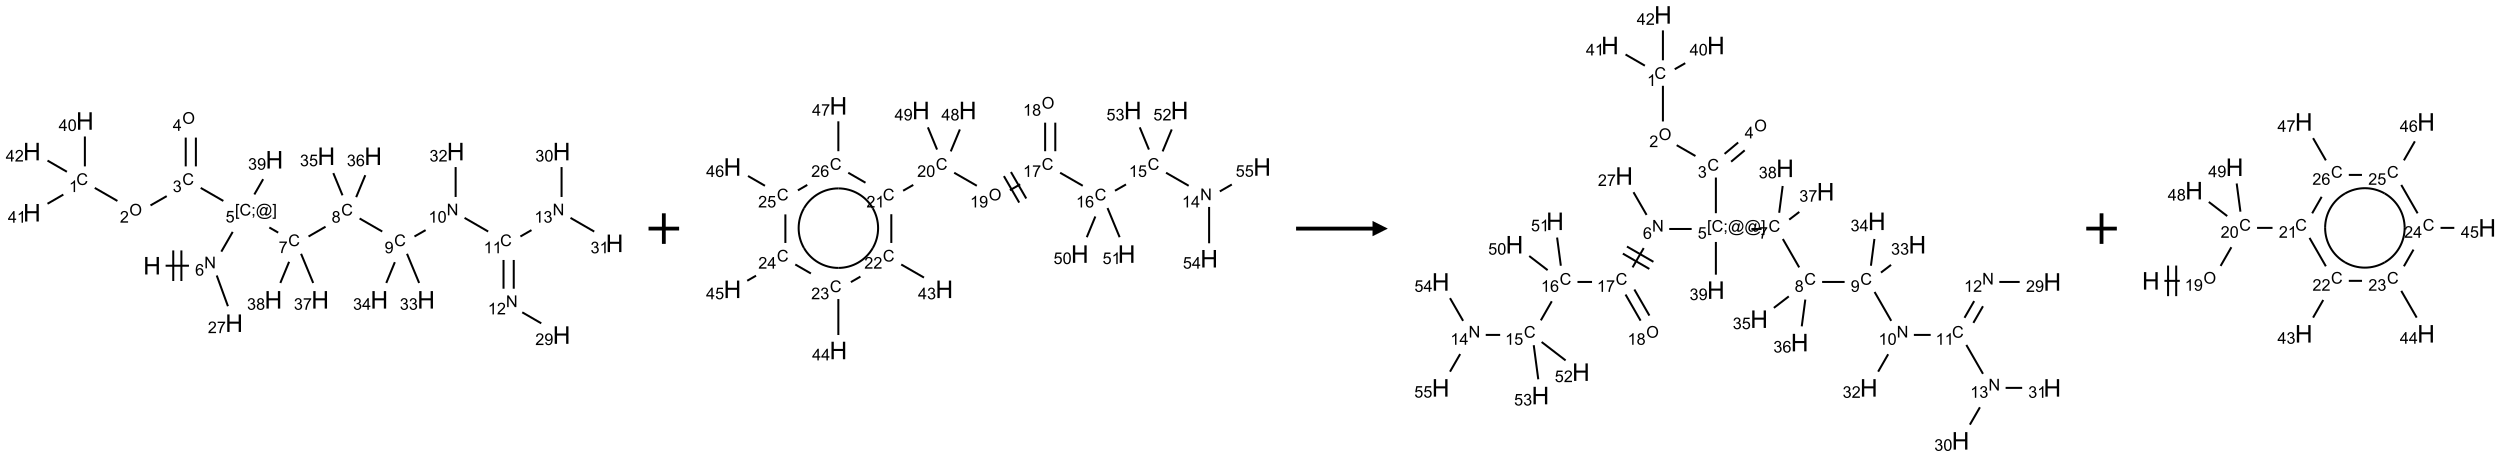 <?xml version="1.0" encoding="UTF-8"?>
<svg xmlns="http://www.w3.org/2000/svg" xmlns:xlink="http://www.w3.org/1999/xlink" width="1635" height="299" viewBox="0 0 1635 299">
<defs>
<g>
<g id="glyph-0-0">
<path d="M 2 0 L 2 -10 L 10 -10 L 10 0 Z M 2.25 -0.25 L 9.75 -0.25 L 9.75 -9.75 L 2.25 -9.75 Z M 2.25 -0.25 "/>
</g>
<g id="glyph-0-1">
<path d="M 1.281 0 L 1.281 -11.453 L 2.797 -11.453 L 2.797 -6.75 L 8.75 -6.75 L 8.75 -11.453 L 10.266 -11.453 L 10.266 0 L 8.75 0 L 8.75 -5.398 L 2.797 -5.398 L 2.797 0 Z M 1.281 0 "/>
</g>
<g id="glyph-1-0">
<path d="M 1.332 0 L 1.332 -6.668 L 6.668 -6.668 L 6.668 0 Z M 1.5 -0.168 L 6.5 -0.168 L 6.5 -6.5 L 1.5 -6.5 Z M 1.5 -0.168 "/>
</g>
<g id="glyph-1-1">
<path d="M 0.812 0 L 0.812 -7.637 L 1.848 -7.637 L 5.859 -1.641 L 5.859 -7.637 L 6.828 -7.637 L 6.828 0 L 5.793 0 L 1.781 -6 L 1.781 0 Z M 0.812 0 "/>
</g>
<g id="glyph-1-2">
<path d="M 5.309 -5.766 L 4.375 -5.691 C 4.293 -6.059 4.172 -6.328 4.02 -6.496 C 3.766 -6.762 3.453 -6.895 3.082 -6.895 C 2.785 -6.895 2.523 -6.812 2.297 -6.645 C 2 -6.43 1.77 -6.117 1.598 -5.703 C 1.43 -5.289 1.34 -4.703 1.332 -3.938 C 1.559 -4.281 1.836 -4.535 2.16 -4.703 C 2.488 -4.871 2.828 -4.953 3.188 -4.953 C 3.812 -4.953 4.344 -4.723 4.785 -4.262 C 5.223 -3.801 5.441 -3.207 5.441 -2.48 C 5.441 -2 5.34 -1.555 5.133 -1.145 C 4.926 -0.73 4.641 -0.418 4.281 -0.199 C 3.922 0.02 3.512 0.129 3.051 0.129 C 2.27 0.129 1.633 -0.156 1.141 -0.73 C 0.648 -1.305 0.402 -2.254 0.402 -3.574 C 0.402 -5.051 0.672 -6.121 1.219 -6.793 C 1.695 -7.375 2.336 -7.668 3.141 -7.668 C 3.742 -7.668 4.234 -7.5 4.617 -7.16 C 5 -6.824 5.23 -6.359 5.309 -5.766 Z M 1.48 -2.473 C 1.48 -2.152 1.547 -1.844 1.684 -1.547 C 1.82 -1.25 2.016 -1.027 2.262 -0.871 C 2.508 -0.719 2.766 -0.641 3.035 -0.641 C 3.434 -0.641 3.773 -0.801 4.059 -1.121 C 4.344 -1.441 4.484 -1.875 4.484 -2.422 C 4.484 -2.949 4.344 -3.367 4.062 -3.668 C 3.781 -3.973 3.426 -4.125 3 -4.125 C 2.578 -4.125 2.219 -3.973 1.922 -3.668 C 1.625 -3.363 1.48 -2.969 1.48 -2.473 Z M 1.48 -2.473 "/>
</g>
<g id="glyph-1-3">
<path d="M 0.723 2.121 L 0.723 -7.637 L 2.793 -7.637 L 2.793 -6.859 L 1.66 -6.859 L 1.66 1.344 L 2.793 1.344 L 2.793 2.121 Z M 0.723 2.121 "/>
</g>
<g id="glyph-1-4">
<path d="M 6.27 -2.676 L 7.281 -2.422 C 7.07 -1.594 6.688 -0.961 6.137 -0.523 C 5.586 -0.086 4.914 0.129 4.121 0.129 C 3.297 0.129 2.629 -0.039 2.113 -0.371 C 1.598 -0.707 1.203 -1.191 0.934 -1.828 C 0.664 -2.465 0.531 -3.145 0.531 -3.875 C 0.531 -4.672 0.684 -5.363 0.988 -5.957 C 1.293 -6.547 1.723 -6.996 2.285 -7.305 C 2.844 -7.613 3.461 -7.766 4.137 -7.766 C 4.898 -7.766 5.543 -7.57 6.062 -7.184 C 6.582 -6.793 6.945 -6.246 7.152 -5.543 L 6.156 -5.309 C 5.98 -5.863 5.723 -6.266 5.387 -6.52 C 5.051 -6.773 4.625 -6.902 4.113 -6.902 C 3.527 -6.902 3.039 -6.762 2.645 -6.48 C 2.25 -6.199 1.973 -5.82 1.812 -5.348 C 1.652 -4.871 1.574 -4.383 1.574 -3.879 C 1.574 -3.23 1.668 -2.664 1.855 -2.18 C 2.047 -1.695 2.34 -1.332 2.738 -1.094 C 3.137 -0.855 3.57 -0.734 4.035 -0.734 C 4.602 -0.734 5.082 -0.898 5.473 -1.223 C 5.867 -1.551 6.133 -2.035 6.27 -2.676 Z M 6.27 -2.676 "/>
</g>
<g id="glyph-1-5">
<path d="M 0.949 -4.465 L 0.949 -5.531 L 2.016 -5.531 L 2.016 -4.465 Z M 0.949 0 L 0.949 -1.066 L 2.016 -1.066 L 2.016 0 C 2.016 0.391 1.945 0.711 1.809 0.949 C 1.668 1.191 1.449 1.379 1.145 1.512 L 0.887 1.109 C 1.082 1.023 1.23 0.895 1.324 0.727 C 1.418 0.559 1.469 0.316 1.48 0 Z M 0.949 0 "/>
</g>
<g id="glyph-1-6">
<path d="M 6.047 -0.848 C 5.82 -0.59 5.57 -0.379 5.289 -0.223 C 5.008 -0.062 4.73 0.016 4.449 0.016 C 4.141 0.016 3.84 -0.074 3.547 -0.254 C 3.254 -0.434 3.02 -0.715 2.836 -1.09 C 2.652 -1.465 2.562 -1.875 2.562 -2.324 C 2.562 -2.875 2.703 -3.43 2.988 -3.98 C 3.27 -4.535 3.621 -4.953 4.043 -5.23 C 4.461 -5.508 4.871 -5.645 5.266 -5.645 C 5.566 -5.645 5.855 -5.566 6.129 -5.41 C 6.402 -5.25 6.641 -5.012 6.84 -4.688 L 7.016 -5.496 L 7.949 -5.496 L 7.199 -2 C 7.094 -1.516 7.043 -1.246 7.043 -1.191 C 7.043 -1.098 7.078 -1.02 7.148 -0.949 C 7.219 -0.883 7.305 -0.848 7.406 -0.848 C 7.59 -0.848 7.832 -0.953 8.129 -1.168 C 8.527 -1.445 8.84 -1.816 9.07 -2.285 C 9.301 -2.75 9.418 -3.234 9.418 -3.73 C 9.418 -4.309 9.27 -4.852 8.973 -5.355 C 8.676 -5.859 8.23 -6.262 7.645 -6.562 C 7.055 -6.863 6.406 -7.016 5.691 -7.016 C 4.879 -7.016 4.137 -6.824 3.465 -6.445 C 2.793 -6.066 2.273 -5.52 1.902 -4.809 C 1.535 -4.098 1.348 -3.34 1.348 -2.527 C 1.348 -1.676 1.535 -0.941 1.902 -0.328 C 2.273 0.285 2.809 0.742 3.508 1.035 C 4.207 1.328 4.984 1.473 5.832 1.473 C 6.742 1.473 7.504 1.32 8.121 1.016 C 8.734 0.711 9.195 0.34 9.5 -0.098 L 10.441 -0.098 C 10.266 0.266 9.961 0.637 9.531 1.016 C 9.102 1.395 8.59 1.695 7.996 1.914 C 7.402 2.133 6.688 2.246 5.848 2.246 C 5.078 2.246 4.367 2.145 3.715 1.949 C 3.066 1.75 2.512 1.453 2.051 1.055 C 1.594 0.656 1.25 0.199 1.016 -0.316 C 0.723 -0.973 0.578 -1.684 0.578 -2.441 C 0.578 -3.289 0.75 -4.098 1.098 -4.863 C 1.523 -5.805 2.125 -6.527 2.902 -7.027 C 3.684 -7.527 4.629 -7.777 5.738 -7.777 C 6.602 -7.777 7.375 -7.602 8.059 -7.246 C 8.746 -6.895 9.285 -6.371 9.684 -5.672 C 10.02 -5.07 10.188 -4.418 10.188 -3.715 C 10.188 -2.707 9.832 -1.812 9.125 -1.031 C 8.492 -0.328 7.801 0.02 7.051 0.02 C 6.812 0.02 6.617 -0.016 6.473 -0.09 C 6.324 -0.16 6.215 -0.266 6.145 -0.402 C 6.102 -0.488 6.066 -0.637 6.047 -0.848 Z M 3.527 -2.262 C 3.527 -1.785 3.641 -1.414 3.863 -1.152 C 4.09 -0.887 4.348 -0.754 4.641 -0.754 C 4.836 -0.754 5.039 -0.812 5.254 -0.93 C 5.469 -1.047 5.676 -1.219 5.871 -1.449 C 6.066 -1.676 6.23 -1.969 6.355 -2.32 C 6.48 -2.672 6.543 -3.027 6.543 -3.379 C 6.543 -3.852 6.426 -4.219 6.191 -4.48 C 5.957 -4.738 5.672 -4.871 5.332 -4.871 C 5.109 -4.871 4.902 -4.812 4.707 -4.699 C 4.512 -4.586 4.32 -4.406 4.137 -4.156 C 3.953 -3.906 3.805 -3.602 3.691 -3.246 C 3.582 -2.887 3.527 -2.559 3.527 -2.262 Z M 3.527 -2.262 "/>
</g>
<g id="glyph-1-7">
<path d="M 2.27 2.121 L 0.203 2.121 L 0.203 1.344 L 1.332 1.344 L 1.332 -6.859 L 0.203 -6.859 L 0.203 -7.637 L 2.27 -7.637 Z M 2.27 2.121 "/>
</g>
<g id="glyph-1-8">
<path d="M 0.441 -2 L 1.426 -2.082 C 1.5 -1.605 1.668 -1.242 1.934 -1.004 C 2.199 -0.762 2.52 -0.641 2.895 -0.641 C 3.348 -0.641 3.73 -0.812 4.043 -1.152 C 4.355 -1.492 4.512 -1.941 4.512 -2.504 C 4.512 -3.039 4.359 -3.461 4.059 -3.77 C 3.758 -4.078 3.367 -4.234 2.879 -4.234 C 2.578 -4.234 2.305 -4.164 2.062 -4.027 C 1.82 -3.891 1.629 -3.715 1.488 -3.496 L 0.609 -3.609 L 1.348 -7.531 L 5.145 -7.531 L 5.145 -6.637 L 2.098 -6.637 L 1.688 -4.582 C 2.145 -4.902 2.625 -5.062 3.129 -5.062 C 3.797 -5.062 4.359 -4.832 4.816 -4.371 C 5.277 -3.91 5.504 -3.312 5.504 -2.59 C 5.504 -1.898 5.305 -1.301 4.902 -0.797 C 4.41 -0.18 3.742 0.129 2.895 0.129 C 2.199 0.129 1.633 -0.062 1.195 -0.453 C 0.758 -0.844 0.504 -1.359 0.441 -2 Z M 0.441 -2 "/>
</g>
<g id="glyph-1-9">
<path d="M 0.449 -2.016 L 1.387 -2.141 C 1.492 -1.609 1.676 -1.227 1.934 -0.992 C 2.191 -0.758 2.508 -0.641 2.879 -0.641 C 3.32 -0.641 3.695 -0.793 3.996 -1.098 C 4.301 -1.402 4.453 -1.781 4.453 -2.234 C 4.453 -2.664 4.312 -3.02 4.031 -3.301 C 3.75 -3.578 3.391 -3.719 2.957 -3.719 C 2.781 -3.719 2.562 -3.684 2.297 -3.613 L 2.402 -4.438 C 2.465 -4.43 2.516 -4.426 2.551 -4.426 C 2.949 -4.426 3.312 -4.531 3.629 -4.738 C 3.949 -4.949 4.109 -5.27 4.109 -5.703 C 4.109 -6.047 3.992 -6.332 3.762 -6.559 C 3.527 -6.785 3.227 -6.895 2.859 -6.895 C 2.496 -6.895 2.191 -6.781 1.949 -6.551 C 1.707 -6.324 1.547 -5.98 1.48 -5.52 L 0.543 -5.688 C 0.656 -6.316 0.918 -6.805 1.324 -7.148 C 1.73 -7.492 2.234 -7.668 2.84 -7.668 C 3.254 -7.668 3.641 -7.578 3.988 -7.398 C 4.34 -7.219 4.609 -6.977 4.793 -6.668 C 4.98 -6.359 5.074 -6.031 5.074 -5.684 C 5.074 -5.352 4.984 -5.051 4.809 -4.781 C 4.629 -4.512 4.367 -4.297 4.02 -4.137 C 4.473 -4.031 4.824 -3.816 5.074 -3.488 C 5.324 -3.16 5.449 -2.75 5.449 -2.254 C 5.449 -1.59 5.203 -1.023 4.719 -0.559 C 4.234 -0.098 3.617 0.137 2.875 0.137 C 2.203 0.137 1.648 -0.062 1.207 -0.465 C 0.762 -0.863 0.512 -1.379 0.449 -2.016 Z M 0.449 -2.016 "/>
</g>
<g id="glyph-1-10">
<path d="M 0.516 -3.719 C 0.516 -4.984 0.855 -5.977 1.535 -6.695 C 2.215 -7.414 3.094 -7.77 4.172 -7.77 C 4.875 -7.77 5.512 -7.602 6.078 -7.266 C 6.645 -6.93 7.074 -6.461 7.371 -5.855 C 7.668 -5.254 7.816 -4.57 7.816 -3.809 C 7.816 -3.035 7.66 -2.34 7.348 -1.73 C 7.035 -1.117 6.594 -0.656 6.02 -0.34 C 5.449 -0.027 4.828 0.129 4.168 0.129 C 3.449 0.129 2.805 -0.043 2.238 -0.391 C 1.672 -0.738 1.246 -1.211 0.953 -1.812 C 0.66 -2.414 0.516 -3.047 0.516 -3.719 Z M 1.559 -3.703 C 1.559 -2.781 1.805 -2.059 2.301 -1.527 C 2.793 -1 3.414 -0.734 4.16 -0.734 C 4.922 -0.734 5.547 -1 6.039 -1.535 C 6.531 -2.07 6.777 -2.828 6.777 -3.812 C 6.777 -4.434 6.672 -4.977 6.461 -5.441 C 6.25 -5.902 5.945 -6.262 5.539 -6.52 C 5.133 -6.773 4.68 -6.902 4.176 -6.902 C 3.461 -6.902 2.848 -6.656 2.332 -6.164 C 1.816 -5.672 1.559 -4.852 1.559 -3.703 Z M 1.559 -3.703 "/>
</g>
<g id="glyph-1-11">
<path d="M 5.371 -0.902 L 5.371 0 L 0.324 0 C 0.316 -0.227 0.352 -0.441 0.434 -0.652 C 0.562 -0.996 0.766 -1.332 1.051 -1.668 C 1.332 -2 1.742 -2.387 2.277 -2.824 C 3.105 -3.504 3.668 -4.043 3.957 -4.441 C 4.25 -4.84 4.395 -5.215 4.395 -5.566 C 4.395 -5.938 4.262 -6.254 3.996 -6.508 C 3.73 -6.762 3.387 -6.891 2.957 -6.891 C 2.508 -6.891 2.145 -6.754 1.875 -6.484 C 1.605 -6.215 1.469 -5.84 1.465 -5.359 L 0.5 -5.457 C 0.566 -6.176 0.812 -6.727 1.246 -7.102 C 1.676 -7.477 2.254 -7.668 2.98 -7.668 C 3.711 -7.668 4.293 -7.465 4.719 -7.059 C 5.145 -6.652 5.359 -6.148 5.359 -5.547 C 5.359 -5.242 5.297 -4.941 5.172 -4.645 C 5.047 -4.352 4.84 -4.039 4.551 -3.715 C 4.262 -3.387 3.777 -2.938 3.105 -2.371 C 2.543 -1.898 2.18 -1.578 2.02 -1.41 C 1.859 -1.242 1.73 -1.07 1.625 -0.902 Z M 5.371 -0.902 "/>
</g>
<g id="glyph-1-12">
<path d="M 3.973 0 L 3.035 0 L 3.035 -5.973 C 2.809 -5.758 2.516 -5.543 2.148 -5.328 C 1.781 -5.113 1.453 -4.953 1.16 -4.844 L 1.16 -5.75 C 1.684 -5.996 2.145 -6.297 2.535 -6.645 C 2.93 -6.996 3.207 -7.336 3.371 -7.668 L 3.973 -7.668 Z M 3.973 0 "/>
</g>
<g id="glyph-1-13">
<path d="M 3.449 0 L 3.449 -1.828 L 0.137 -1.828 L 0.137 -2.688 L 3.621 -7.637 L 4.387 -7.637 L 4.387 -2.688 L 5.418 -2.688 L 5.418 -1.828 L 4.387 -1.828 L 4.387 0 Z M 3.449 -2.688 L 3.449 -6.129 L 1.059 -2.688 Z M 3.449 -2.688 "/>
</g>
<g id="glyph-1-14">
<path d="M 0.441 -3.766 C 0.441 -4.668 0.535 -5.395 0.723 -5.945 C 0.906 -6.496 1.184 -6.922 1.551 -7.219 C 1.918 -7.516 2.375 -7.668 2.934 -7.668 C 3.344 -7.668 3.703 -7.586 4.012 -7.418 C 4.32 -7.254 4.574 -7.016 4.777 -6.707 C 4.977 -6.395 5.137 -6.016 5.25 -5.57 C 5.363 -5.125 5.422 -4.523 5.422 -3.766 C 5.422 -2.871 5.328 -2.148 5.145 -1.598 C 4.961 -1.047 4.688 -0.621 4.32 -0.32 C 3.953 -0.02 3.492 0.129 2.934 0.129 C 2.195 0.129 1.617 -0.133 1.199 -0.66 C 0.695 -1.297 0.441 -2.332 0.441 -3.766 Z M 1.406 -3.766 C 1.406 -2.512 1.555 -1.68 1.848 -1.262 C 2.141 -0.848 2.5 -0.641 2.934 -0.641 C 3.363 -0.641 3.727 -0.848 4.02 -1.266 C 4.312 -1.684 4.457 -2.516 4.457 -3.766 C 4.457 -5.023 4.312 -5.859 4.02 -6.27 C 3.727 -6.684 3.359 -6.891 2.922 -6.891 C 2.492 -6.891 2.148 -6.707 1.891 -6.344 C 1.566 -5.879 1.406 -5.02 1.406 -3.766 Z M 1.406 -3.766 "/>
</g>
<g id="glyph-1-15">
<path d="M 0.504 -6.637 L 0.504 -7.535 L 5.449 -7.535 L 5.449 -6.809 C 4.961 -6.289 4.48 -5.602 4.004 -4.746 C 3.527 -3.887 3.156 -3.004 2.895 -2.098 C 2.707 -1.461 2.59 -0.762 2.535 0 L 1.574 0 C 1.582 -0.602 1.703 -1.328 1.926 -2.176 C 2.152 -3.027 2.477 -3.848 2.898 -4.637 C 3.32 -5.426 3.77 -6.094 4.246 -6.637 Z M 0.504 -6.637 "/>
</g>
<g id="glyph-1-16">
<path d="M 1.887 -4.141 C 1.496 -4.281 1.207 -4.484 1.02 -4.75 C 0.832 -5.016 0.738 -5.328 0.738 -5.699 C 0.738 -6.254 0.938 -6.719 1.34 -7.098 C 1.738 -7.477 2.27 -7.668 2.934 -7.668 C 3.598 -7.668 4.137 -7.473 4.543 -7.086 C 4.949 -6.699 5.152 -6.227 5.152 -5.672 C 5.152 -5.316 5.059 -5.008 4.871 -4.746 C 4.688 -4.484 4.406 -4.281 4.027 -4.141 C 4.496 -3.988 4.852 -3.742 5.098 -3.402 C 5.34 -3.062 5.465 -2.656 5.465 -2.184 C 5.465 -1.531 5.234 -0.98 4.77 -0.535 C 4.309 -0.09 3.703 0.129 2.949 0.129 C 2.195 0.129 1.586 -0.094 1.125 -0.539 C 0.664 -0.984 0.434 -1.543 0.434 -2.207 C 0.434 -2.703 0.559 -3.121 0.809 -3.457 C 1.062 -3.793 1.422 -4.02 1.887 -4.141 Z M 1.699 -5.73 C 1.699 -5.367 1.812 -5.074 2.047 -4.844 C 2.281 -4.613 2.582 -4.5 2.953 -4.5 C 3.312 -4.5 3.609 -4.613 3.84 -4.84 C 4.07 -5.066 4.188 -5.348 4.188 -5.676 C 4.188 -6.02 4.07 -6.309 3.832 -6.543 C 3.594 -6.777 3.297 -6.895 2.941 -6.895 C 2.586 -6.895 2.289 -6.781 2.051 -6.551 C 1.816 -6.324 1.699 -6.047 1.699 -5.73 Z M 1.395 -2.203 C 1.395 -1.938 1.461 -1.676 1.586 -1.426 C 1.711 -1.176 1.902 -0.984 2.152 -0.848 C 2.402 -0.711 2.672 -0.641 2.957 -0.641 C 3.406 -0.641 3.777 -0.785 4.066 -1.074 C 4.359 -1.363 4.504 -1.727 4.504 -2.172 C 4.504 -2.625 4.355 -2.996 4.055 -3.293 C 3.754 -3.586 3.379 -3.734 2.926 -3.734 C 2.484 -3.734 2.121 -3.59 1.832 -3.297 C 1.543 -3.004 1.395 -2.641 1.395 -2.203 Z M 1.395 -2.203 "/>
</g>
<g id="glyph-1-17">
<path d="M 0.582 -1.766 L 1.484 -1.848 C 1.562 -1.426 1.707 -1.117 1.922 -0.926 C 2.137 -0.734 2.414 -0.641 2.75 -0.641 C 3.039 -0.641 3.289 -0.707 3.508 -0.84 C 3.727 -0.973 3.902 -1.148 4.043 -1.367 C 4.18 -1.586 4.297 -1.887 4.391 -2.262 C 4.484 -2.637 4.531 -3.016 4.531 -3.406 C 4.531 -3.449 4.531 -3.512 4.527 -3.594 C 4.34 -3.297 4.082 -3.055 3.758 -2.867 C 3.434 -2.68 3.082 -2.59 2.703 -2.59 C 2.07 -2.59 1.535 -2.816 1.098 -3.277 C 0.66 -3.734 0.441 -4.34 0.441 -5.09 C 0.441 -5.863 0.672 -6.484 1.129 -6.957 C 1.586 -7.43 2.156 -7.668 2.844 -7.668 C 3.34 -7.668 3.793 -7.531 4.207 -7.266 C 4.617 -7 4.93 -6.617 5.145 -6.121 C 5.355 -5.629 5.465 -4.91 5.465 -3.973 C 5.465 -2.996 5.359 -2.223 5.145 -1.645 C 4.934 -1.066 4.617 -0.625 4.199 -0.324 C 3.781 -0.02 3.293 0.129 2.73 0.129 C 2.133 0.129 1.645 -0.035 1.266 -0.367 C 0.887 -0.699 0.66 -1.164 0.582 -1.766 Z M 4.422 -5.137 C 4.422 -5.676 4.277 -6.102 3.992 -6.418 C 3.707 -6.734 3.359 -6.891 2.957 -6.891 C 2.543 -6.891 2.18 -6.719 1.871 -6.379 C 1.562 -6.039 1.406 -5.598 1.406 -5.059 C 1.406 -4.57 1.555 -4.176 1.848 -3.871 C 2.141 -3.566 2.5 -3.418 2.934 -3.418 C 3.367 -3.418 3.723 -3.57 4.004 -3.871 C 4.281 -4.176 4.422 -4.598 4.422 -5.137 Z M 4.422 -5.137 "/>
</g>
</g>
</defs>
<path fill="none" stroke-width="0.033" stroke-linecap="butt" stroke-linejoin="miter" stroke="rgb(0%, 0%, 0%)" stroke-opacity="1" stroke-miterlimit="10" d="M 2.186 2.366 L 2.568 2.366 " transform="matrix(40, 0, 0, 40, 20.867, 79.137)"/>
<path fill="none" stroke-width="0.033" stroke-linecap="butt" stroke-linejoin="miter" stroke="rgb(0%, 0%, 0%)" stroke-opacity="1" stroke-miterlimit="10" d="M 2.444 2.616 L 2.444 2.116 " transform="matrix(40, 0, 0, 40, 20.867, 79.137)"/>
<path fill="none" stroke-width="0.033" stroke-linecap="butt" stroke-linejoin="miter" stroke="rgb(0%, 0%, 0%)" stroke-opacity="1" stroke-miterlimit="10" d="M 2.311 2.616 L 2.311 2.116 " transform="matrix(40, 0, 0, 40, 20.867, 79.137)"/>
<path fill="none" stroke-width="0.033" stroke-linecap="butt" stroke-linejoin="miter" stroke="rgb(0%, 0%, 0%)" stroke-opacity="1" stroke-miterlimit="10" d="M 3.097 2.136 L 3.283 1.813 " transform="matrix(40, 0, 0, 40, 20.867, 79.137)"/>
<path fill="none" stroke-width="0.033" stroke-linecap="butt" stroke-linejoin="miter" stroke="rgb(0%, 0%, 0%)" stroke-opacity="1" stroke-miterlimit="10" d="M 3.13 1.307 L 2.76 1.094 " transform="matrix(40, 0, 0, 40, 20.867, 79.137)"/>
<path fill="none" stroke-width="0.033" stroke-linecap="butt" stroke-linejoin="miter" stroke="rgb(0%, 0%, 0%)" stroke-opacity="1" stroke-miterlimit="10" d="M 2.204 1.228 L 1.939 1.38 " transform="matrix(40, 0, 0, 40, 20.867, 79.137)"/>
<path fill="none" stroke-width="0.033" stroke-linecap="butt" stroke-linejoin="miter" stroke="rgb(0%, 0%, 0%)" stroke-opacity="1" stroke-miterlimit="10" d="M 1.398 1.307 L 1.028 1.094 " transform="matrix(40, 0, 0, 40, 20.867, 79.137)"/>
<path fill="none" stroke-width="0.033" stroke-linecap="butt" stroke-linejoin="miter" stroke="rgb(0%, 0%, 0%)" stroke-opacity="1" stroke-miterlimit="10" d="M 0.866 0.742 L 0.866 0.253 " transform="matrix(40, 0, 0, 40, 20.867, 79.137)"/>
<path fill="none" stroke-width="0.033" stroke-linecap="butt" stroke-linejoin="miter" stroke="rgb(0%, 0%, 0%)" stroke-opacity="1" stroke-miterlimit="10" d="M 0.514 1.203 L 0.255 1.353 " transform="matrix(40, 0, 0, 40, 20.867, 79.137)"/>
<path fill="none" stroke-width="0.033" stroke-linecap="butt" stroke-linejoin="miter" stroke="rgb(0%, 0%, 0%)" stroke-opacity="1" stroke-miterlimit="10" d="M 0.572 0.83 L 0.255 0.647 " transform="matrix(40, 0, 0, 40, 20.867, 79.137)"/>
<path fill="none" stroke-width="0.033" stroke-linecap="butt" stroke-linejoin="miter" stroke="rgb(0%, 0%, 0%)" stroke-opacity="1" stroke-miterlimit="10" d="M 2.681 0.742 L 2.681 0.271 " transform="matrix(40, 0, 0, 40, 20.867, 79.137)"/>
<path fill="none" stroke-width="0.033" stroke-linecap="butt" stroke-linejoin="miter" stroke="rgb(0%, 0%, 0%)" stroke-opacity="1" stroke-miterlimit="10" d="M 2.515 0.742 L 2.515 0.271 " transform="matrix(40, 0, 0, 40, 20.867, 79.137)"/>
<path fill="none" stroke-width="0.033" stroke-linecap="butt" stroke-linejoin="miter" stroke="rgb(0%, 0%, 0%)" stroke-opacity="1" stroke-miterlimit="10" d="M 3.882 1.741 L 4.027 1.825 " transform="matrix(40, 0, 0, 40, 20.867, 79.137)"/>
<path fill="none" stroke-width="0.033" stroke-linecap="butt" stroke-linejoin="miter" stroke="rgb(0%, 0%, 0%)" stroke-opacity="1" stroke-miterlimit="10" d="M 4.523 1.888 L 4.801 1.728 " transform="matrix(40, 0, 0, 40, 20.867, 79.137)"/>
<path fill="none" stroke-width="0.033" stroke-linecap="butt" stroke-linejoin="miter" stroke="rgb(0%, 0%, 0%)" stroke-opacity="1" stroke-miterlimit="10" d="M 5.358 1.594 L 5.728 1.807 " transform="matrix(40, 0, 0, 40, 20.867, 79.137)"/>
<path fill="none" stroke-width="0.033" stroke-linecap="butt" stroke-linejoin="miter" stroke="rgb(0%, 0%, 0%)" stroke-opacity="1" stroke-miterlimit="10" d="M 6.255 1.888 L 6.437 1.784 " transform="matrix(40, 0, 0, 40, 20.867, 79.137)"/>
<path fill="none" stroke-width="0.033" stroke-linecap="butt" stroke-linejoin="miter" stroke="rgb(0%, 0%, 0%)" stroke-opacity="1" stroke-miterlimit="10" d="M 7.074 1.584 L 7.46 1.807 " transform="matrix(40, 0, 0, 40, 20.867, 79.137)"/>
<path fill="none" stroke-width="0.033" stroke-linecap="butt" stroke-linejoin="miter" stroke="rgb(0%, 0%, 0%)" stroke-opacity="1" stroke-miterlimit="10" d="M 7.711 2.272 L 7.711 2.742 " transform="matrix(40, 0, 0, 40, 20.867, 79.137)"/>
<path fill="none" stroke-width="0.033" stroke-linecap="butt" stroke-linejoin="miter" stroke="rgb(0%, 0%, 0%)" stroke-opacity="1" stroke-miterlimit="10" d="M 7.878 2.272 L 7.878 2.742 " transform="matrix(40, 0, 0, 40, 20.867, 79.137)"/>
<path fill="none" stroke-width="0.033" stroke-linecap="butt" stroke-linejoin="miter" stroke="rgb(0%, 0%, 0%)" stroke-opacity="1" stroke-miterlimit="10" d="M 8.017 3.128 L 8.328 3.308 " transform="matrix(40, 0, 0, 40, 20.867, 79.137)"/>
<path fill="none" stroke-width="0.033" stroke-linecap="butt" stroke-linejoin="miter" stroke="rgb(0%, 0%, 0%)" stroke-opacity="1" stroke-miterlimit="10" d="M 7.987 1.888 L 8.168 1.784 " transform="matrix(40, 0, 0, 40, 20.867, 79.137)"/>
<path fill="none" stroke-width="0.033" stroke-linecap="butt" stroke-linejoin="miter" stroke="rgb(0%, 0%, 0%)" stroke-opacity="1" stroke-miterlimit="10" d="M 8.66 1.242 L 8.66 0.753 " transform="matrix(40, 0, 0, 40, 20.867, 79.137)"/>
<path fill="none" stroke-width="0.033" stroke-linecap="butt" stroke-linejoin="miter" stroke="rgb(0%, 0%, 0%)" stroke-opacity="1" stroke-miterlimit="10" d="M 8.806 1.584 L 9.194 1.808 " transform="matrix(40, 0, 0, 40, 20.867, 79.137)"/>
<path fill="none" stroke-width="0.033" stroke-linecap="butt" stroke-linejoin="miter" stroke="rgb(0%, 0%, 0%)" stroke-opacity="1" stroke-miterlimit="10" d="M 6.928 1.242 L 6.928 0.753 " transform="matrix(40, 0, 0, 40, 20.867, 79.137)"/>
<path fill="none" stroke-width="0.033" stroke-linecap="butt" stroke-linejoin="miter" stroke="rgb(0%, 0%, 0%)" stroke-opacity="1" stroke-miterlimit="10" d="M 6.133 2.171 L 6.331 2.648 " transform="matrix(40, 0, 0, 40, 20.867, 79.137)"/>
<path fill="none" stroke-width="0.033" stroke-linecap="butt" stroke-linejoin="miter" stroke="rgb(0%, 0%, 0%)" stroke-opacity="1" stroke-miterlimit="10" d="M 5.934 2.308 L 5.794 2.648 " transform="matrix(40, 0, 0, 40, 20.867, 79.137)"/>
<path fill="none" stroke-width="0.033" stroke-linecap="butt" stroke-linejoin="miter" stroke="rgb(0%, 0%, 0%)" stroke-opacity="1" stroke-miterlimit="10" d="M 5.078 1.215 L 4.928 0.852 " transform="matrix(40, 0, 0, 40, 20.867, 79.137)"/>
<path fill="none" stroke-width="0.033" stroke-linecap="butt" stroke-linejoin="miter" stroke="rgb(0%, 0%, 0%)" stroke-opacity="1" stroke-miterlimit="10" d="M 5.302 1.245 L 5.451 0.886 " transform="matrix(40, 0, 0, 40, 20.867, 79.137)"/>
<path fill="none" stroke-width="0.033" stroke-linecap="butt" stroke-linejoin="miter" stroke="rgb(0%, 0%, 0%)" stroke-opacity="1" stroke-miterlimit="10" d="M 4.401 2.171 L 4.599 2.648 " transform="matrix(40, 0, 0, 40, 20.867, 79.137)"/>
<path fill="none" stroke-width="0.033" stroke-linecap="butt" stroke-linejoin="miter" stroke="rgb(0%, 0%, 0%)" stroke-opacity="1" stroke-miterlimit="10" d="M 4.205 2.302 L 4.062 2.648 " transform="matrix(40, 0, 0, 40, 20.867, 79.137)"/>
<path fill="none" stroke-width="0.033" stroke-linecap="butt" stroke-linejoin="miter" stroke="rgb(0%, 0%, 0%)" stroke-opacity="1" stroke-miterlimit="10" d="M 3.637 1.201 L 3.781 0.951 " transform="matrix(40, 0, 0, 40, 20.867, 79.137)"/>
<path fill="none" stroke-width="0.033" stroke-linecap="butt" stroke-linejoin="miter" stroke="rgb(0%, 0%, 0%)" stroke-opacity="1" stroke-miterlimit="10" d="M 3.022 2.526 L 3.205 3.028 " transform="matrix(40, 0, 0, 40, 20.867, 79.137)"/>
<g fill="rgb(0%, 0%, 0%)" fill-opacity="1">
<use xlink:href="#glyph-0-1" x="93.66" y="179.504"/>
</g>
<g fill="rgb(0%, 0%, 0%)" fill-opacity="1">
<use xlink:href="#glyph-1-1" x="133.559" y="175.488"/>
</g>
<g fill="rgb(0%, 0%, 0%)" fill-opacity="1">
<use xlink:href="#glyph-1-2" x="127.594" y="180.258"/>
</g>
<g fill="rgb(0%, 0%, 0%)" fill-opacity="1">
<use xlink:href="#glyph-1-3" x="153.645" y="140.988"/>
<use xlink:href="#glyph-1-4" x="156.608" y="140.988"/>
<use xlink:href="#glyph-1-5" x="164.311" y="140.988"/>
<use xlink:href="#glyph-1-6" x="167.275" y="140.988"/>
<use xlink:href="#glyph-1-7" x="178.103" y="140.988"/>
</g>
<g fill="rgb(0%, 0%, 0%)" fill-opacity="1">
<use xlink:href="#glyph-1-8" x="147.527" y="145.484"/>
</g>
<g fill="rgb(0%, 0%, 0%)" fill-opacity="1">
<use xlink:href="#glyph-1-4" x="119.199" y="120.98"/>
</g>
<g fill="rgb(0%, 0%, 0%)" fill-opacity="1">
<use xlink:href="#glyph-1-9" x="112.945" y="125.617"/>
</g>
<g fill="rgb(0%, 0%, 0%)" fill-opacity="1">
<use xlink:href="#glyph-1-10" x="84.57" y="140.984"/>
</g>
<g fill="rgb(0%, 0%, 0%)" fill-opacity="1">
<use xlink:href="#glyph-1-11" x="78.383" y="145.617"/>
</g>
<g fill="rgb(0%, 0%, 0%)" fill-opacity="1">
<use xlink:href="#glyph-1-4" x="49.914" y="120.98"/>
</g>
<g fill="rgb(0%, 0%, 0%)" fill-opacity="1">
<use xlink:href="#glyph-1-12" x="45.137" y="125.617"/>
</g>
<g fill="rgb(0%, 0%, 0%)" fill-opacity="1">
<use xlink:href="#glyph-0-1" x="49.734" y="84.863"/>
</g>
<g fill="rgb(0%, 0%, 0%)" fill-opacity="1">
<use xlink:href="#glyph-1-13" x="38.328" y="85.656"/>
<use xlink:href="#glyph-1-14" x="44.26" y="85.656"/>
</g>
<g fill="rgb(0%, 0%, 0%)" fill-opacity="1">
<use xlink:href="#glyph-0-1" x="15.094" y="144.863"/>
</g>
<g fill="rgb(0%, 0%, 0%)" fill-opacity="1">
<use xlink:href="#glyph-1-13" x="5.137" y="145.656"/>
<use xlink:href="#glyph-1-12" x="11.069" y="145.656"/>
</g>
<g fill="rgb(0%, 0%, 0%)" fill-opacity="1">
<use xlink:href="#glyph-0-1" x="15.094" y="104.863"/>
</g>
<g fill="rgb(0%, 0%, 0%)" fill-opacity="1">
<use xlink:href="#glyph-1-13" x="3.738" y="105.656"/>
<use xlink:href="#glyph-1-11" x="9.671" y="105.656"/>
</g>
<g fill="rgb(0%, 0%, 0%)" fill-opacity="1">
<use xlink:href="#glyph-1-10" x="119.215" y="80.984"/>
</g>
<g fill="rgb(0%, 0%, 0%)" fill-opacity="1">
<use xlink:href="#glyph-1-13" x="112.977" y="85.586"/>
</g>
<g fill="rgb(0%, 0%, 0%)" fill-opacity="1">
<use xlink:href="#glyph-1-4" x="188.48" y="160.98"/>
</g>
<g fill="rgb(0%, 0%, 0%)" fill-opacity="1">
<use xlink:href="#glyph-1-15" x="182.227" y="165.488"/>
</g>
<g fill="rgb(0%, 0%, 0%)" fill-opacity="1">
<use xlink:href="#glyph-1-4" x="223.121" y="140.98"/>
</g>
<g fill="rgb(0%, 0%, 0%)" fill-opacity="1">
<use xlink:href="#glyph-1-16" x="216.855" y="145.617"/>
</g>
<g fill="rgb(0%, 0%, 0%)" fill-opacity="1">
<use xlink:href="#glyph-1-4" x="257.762" y="160.98"/>
</g>
<g fill="rgb(0%, 0%, 0%)" fill-opacity="1">
<use xlink:href="#glyph-1-17" x="251.492" y="165.617"/>
</g>
<g fill="rgb(0%, 0%, 0%)" fill-opacity="1">
<use xlink:href="#glyph-1-1" x="292.121" y="140.848"/>
</g>
<g fill="rgb(0%, 0%, 0%)" fill-opacity="1">
<use xlink:href="#glyph-1-12" x="280.242" y="145.617"/>
<use xlink:href="#glyph-1-14" x="286.174" y="145.617"/>
</g>
<g fill="rgb(0%, 0%, 0%)" fill-opacity="1">
<use xlink:href="#glyph-1-4" x="327.043" y="160.98"/>
</g>
<g fill="rgb(0%, 0%, 0%)" fill-opacity="1">
<use xlink:href="#glyph-1-12" x="316.332" y="165.617"/>
<use xlink:href="#glyph-1-12" x="322.264" y="165.617"/>
</g>
<g fill="rgb(0%, 0%, 0%)" fill-opacity="1">
<use xlink:href="#glyph-1-1" x="330.871" y="200.848"/>
</g>
<g fill="rgb(0%, 0%, 0%)" fill-opacity="1">
<use xlink:href="#glyph-1-12" x="319.047" y="205.617"/>
<use xlink:href="#glyph-1-11" x="324.979" y="205.617"/>
</g>
<g fill="rgb(0%, 0%, 0%)" fill-opacity="1">
<use xlink:href="#glyph-0-1" x="361.504" y="224.863"/>
</g>
<g fill="rgb(0%, 0%, 0%)" fill-opacity="1">
<use xlink:href="#glyph-1-11" x="350.059" y="225.656"/>
<use xlink:href="#glyph-1-17" x="355.991" y="225.656"/>
</g>
<g fill="rgb(0%, 0%, 0%)" fill-opacity="1">
<use xlink:href="#glyph-1-1" x="361.402" y="140.848"/>
</g>
<g fill="rgb(0%, 0%, 0%)" fill-opacity="1">
<use xlink:href="#glyph-1-12" x="349.5" y="145.617"/>
<use xlink:href="#glyph-1-9" x="355.432" y="145.617"/>
</g>
<g fill="rgb(0%, 0%, 0%)" fill-opacity="1">
<use xlink:href="#glyph-0-1" x="361.504" y="104.863"/>
</g>
<g fill="rgb(0%, 0%, 0%)" fill-opacity="1">
<use xlink:href="#glyph-1-9" x="350.098" y="105.656"/>
<use xlink:href="#glyph-1-14" x="356.03" y="105.656"/>
</g>
<g fill="rgb(0%, 0%, 0%)" fill-opacity="1">
<use xlink:href="#glyph-0-1" x="396.145" y="164.863"/>
</g>
<g fill="rgb(0%, 0%, 0%)" fill-opacity="1">
<use xlink:href="#glyph-1-9" x="386.188" y="165.656"/>
<use xlink:href="#glyph-1-12" x="392.12" y="165.656"/>
</g>
<g fill="rgb(0%, 0%, 0%)" fill-opacity="1">
<use xlink:href="#glyph-0-1" x="292.223" y="104.863"/>
</g>
<g fill="rgb(0%, 0%, 0%)" fill-opacity="1">
<use xlink:href="#glyph-1-9" x="280.867" y="105.656"/>
<use xlink:href="#glyph-1-11" x="286.799" y="105.656"/>
</g>
<g fill="rgb(0%, 0%, 0%)" fill-opacity="1">
<use xlink:href="#glyph-0-1" x="272.891" y="201.82"/>
</g>
<g fill="rgb(0%, 0%, 0%)" fill-opacity="1">
<use xlink:href="#glyph-1-9" x="261.457" y="202.613"/>
<use xlink:href="#glyph-1-9" x="267.389" y="202.613"/>
</g>
<g fill="rgb(0%, 0%, 0%)" fill-opacity="1">
<use xlink:href="#glyph-0-1" x="242.273" y="201.82"/>
</g>
<g fill="rgb(0%, 0%, 0%)" fill-opacity="1">
<use xlink:href="#glyph-1-9" x="230.871" y="202.613"/>
<use xlink:href="#glyph-1-13" x="236.803" y="202.613"/>
</g>
<g fill="rgb(0%, 0%, 0%)" fill-opacity="1">
<use xlink:href="#glyph-0-1" x="207.633" y="107.91"/>
</g>
<g fill="rgb(0%, 0%, 0%)" fill-opacity="1">
<use xlink:href="#glyph-1-9" x="196.145" y="108.703"/>
<use xlink:href="#glyph-1-8" x="202.077" y="108.703"/>
</g>
<g fill="rgb(0%, 0%, 0%)" fill-opacity="1">
<use xlink:href="#glyph-0-1" x="238.25" y="107.91"/>
</g>
<g fill="rgb(0%, 0%, 0%)" fill-opacity="1">
<use xlink:href="#glyph-1-9" x="226.82" y="108.703"/>
<use xlink:href="#glyph-1-2" x="232.753" y="108.703"/>
</g>
<g fill="rgb(0%, 0%, 0%)" fill-opacity="1">
<use xlink:href="#glyph-0-1" x="203.605" y="201.82"/>
</g>
<g fill="rgb(0%, 0%, 0%)" fill-opacity="1">
<use xlink:href="#glyph-1-9" x="192.172" y="202.613"/>
<use xlink:href="#glyph-1-15" x="198.104" y="202.613"/>
</g>
<g fill="rgb(0%, 0%, 0%)" fill-opacity="1">
<use xlink:href="#glyph-0-1" x="172.992" y="201.82"/>
</g>
<g fill="rgb(0%, 0%, 0%)" fill-opacity="1">
<use xlink:href="#glyph-1-9" x="161.543" y="202.613"/>
<use xlink:href="#glyph-1-16" x="167.475" y="202.613"/>
</g>
<g fill="rgb(0%, 0%, 0%)" fill-opacity="1">
<use xlink:href="#glyph-0-1" x="173.66" y="110.223"/>
</g>
<g fill="rgb(0%, 0%, 0%)" fill-opacity="1">
<use xlink:href="#glyph-1-9" x="162.211" y="111.016"/>
<use xlink:href="#glyph-1-17" x="168.143" y="111.016"/>
</g>
<g fill="rgb(0%, 0%, 0%)" fill-opacity="1">
<use xlink:href="#glyph-0-1" x="147.34" y="217.094"/>
</g>
<g fill="rgb(0%, 0%, 0%)" fill-opacity="1">
<use xlink:href="#glyph-1-11" x="135.906" y="217.887"/>
<use xlink:href="#glyph-1-15" x="141.839" y="217.887"/>
</g>
<path fill="none" stroke-width="0.062" stroke-linecap="butt" stroke-linejoin="miter" stroke="rgb(0%, 0%, 0%)" stroke-opacity="1" stroke-miterlimit="10" d="M -0 0 L 0.5 0 M 0.25 -0.25 L 0.25 0.25 " transform="matrix(40, 0, 0, 40, 424.141, 149.5)"/>
<path fill="none" stroke-width="0.033" stroke-linecap="butt" stroke-linejoin="miter" stroke="rgb(0%, 0%, 0%)" stroke-opacity="1" stroke-miterlimit="10" d="M 7.46 1.307 L 7.09 1.094 " transform="matrix(40, 0, 0, 40, 479, 69.217)"/>
<path fill="none" stroke-width="0.033" stroke-linecap="butt" stroke-linejoin="miter" stroke="rgb(0%, 0%, 0%)" stroke-opacity="1" stroke-miterlimit="10" d="M 6.435 1.285 L 6.255 1.388 " transform="matrix(40, 0, 0, 40, 479, 69.217)"/>
<path fill="none" stroke-width="0.033" stroke-linecap="butt" stroke-linejoin="miter" stroke="rgb(0%, 0%, 0%)" stroke-opacity="1" stroke-miterlimit="10" d="M 5.728 1.307 L 5.358 1.094 " transform="matrix(40, 0, 0, 40, 479, 69.217)"/>
<path fill="none" stroke-width="0.033" stroke-linecap="butt" stroke-linejoin="miter" stroke="rgb(0%, 0%, 0%)" stroke-opacity="1" stroke-miterlimit="10" d="M 5.279 0.742 L 5.279 0.275 " transform="matrix(40, 0, 0, 40, 479, 69.217)"/>
<path fill="none" stroke-width="0.033" stroke-linecap="butt" stroke-linejoin="miter" stroke="rgb(0%, 0%, 0%)" stroke-opacity="1" stroke-miterlimit="10" d="M 5.113 0.742 L 5.113 0.275 " transform="matrix(40, 0, 0, 40, 479, 69.217)"/>
<path fill="none" stroke-width="0.033" stroke-linecap="butt" stroke-linejoin="miter" stroke="rgb(0%, 0%, 0%)" stroke-opacity="1" stroke-miterlimit="10" d="M 4.705 1.283 L 4.537 1.38 " transform="matrix(40, 0, 0, 40, 479, 69.217)"/>
<path fill="none" stroke-width="0.033" stroke-linecap="butt" stroke-linejoin="miter" stroke="rgb(0%, 0%, 0%)" stroke-opacity="1" stroke-miterlimit="10" d="M 4.439 1.149 L 4.689 1.582 " transform="matrix(40, 0, 0, 40, 479, 69.217)"/>
<path fill="none" stroke-width="0.033" stroke-linecap="butt" stroke-linejoin="miter" stroke="rgb(0%, 0%, 0%)" stroke-opacity="1" stroke-miterlimit="10" d="M 4.554 1.082 L 4.804 1.515 " transform="matrix(40, 0, 0, 40, 479, 69.217)"/>
<path fill="none" stroke-width="0.033" stroke-linecap="butt" stroke-linejoin="miter" stroke="rgb(0%, 0%, 0%)" stroke-opacity="1" stroke-miterlimit="10" d="M 3.996 1.307 L 3.626 1.094 " transform="matrix(40, 0, 0, 40, 479, 69.217)"/>
<path fill="none" stroke-width="0.033" stroke-linecap="butt" stroke-linejoin="miter" stroke="rgb(0%, 0%, 0%)" stroke-opacity="1" stroke-miterlimit="10" d="M 2.957 1.293 L 2.791 1.388 " transform="matrix(40, 0, 0, 40, 479, 69.217)"/>
<path fill="none" stroke-width="0.033" stroke-linecap="butt" stroke-linejoin="miter" stroke="rgb(0%, 0%, 0%)" stroke-opacity="1" stroke-miterlimit="10" d="M 2.598 1.772 L 2.598 2.242 " transform="matrix(40, 0, 0, 40, 479, 69.217)"/>
<path fill="none" stroke-width="0.033" stroke-linecap="butt" stroke-linejoin="miter" stroke="rgb(0%, 0%, 0%)" stroke-opacity="1" stroke-miterlimit="10" d="M 2.76 2.594 L 3.132 2.808 " transform="matrix(40, 0, 0, 40, 479, 69.217)"/>
<path fill="none" stroke-width="0.033" stroke-linecap="butt" stroke-linejoin="miter" stroke="rgb(0%, 0%, 0%)" stroke-opacity="1" stroke-miterlimit="10" d="M 2.093 2.792 L 1.937 2.882 " transform="matrix(40, 0, 0, 40, 479, 69.217)"/>
<path fill="none" stroke-width="0.033" stroke-linecap="butt" stroke-linejoin="miter" stroke="rgb(0%, 0%, 0%)" stroke-opacity="1" stroke-miterlimit="10" d="M 1.732 3.159 L 1.732 3.747 " transform="matrix(40, 0, 0, 40, 479, 69.217)"/>
<path fill="none" stroke-width="0.033" stroke-linecap="butt" stroke-linejoin="miter" stroke="rgb(0%, 0%, 0%)" stroke-opacity="1" stroke-miterlimit="10" d="M 1.283 2.741 L 1.028 2.594 " transform="matrix(40, 0, 0, 40, 479, 69.217)"/>
<path fill="none" stroke-width="0.033" stroke-linecap="butt" stroke-linejoin="miter" stroke="rgb(0%, 0%, 0%)" stroke-opacity="1" stroke-miterlimit="10" d="M 0.386 2.777 L 0.242 2.86 " transform="matrix(40, 0, 0, 40, 479, 69.217)"/>
<path fill="none" stroke-width="0.033" stroke-linecap="butt" stroke-linejoin="miter" stroke="rgb(0%, 0%, 0%)" stroke-opacity="1" stroke-miterlimit="10" d="M 0.866 2.242 L 0.866 1.775 " transform="matrix(40, 0, 0, 40, 479, 69.217)"/>
<path fill="none" stroke-width="0.033" stroke-linecap="butt" stroke-linejoin="miter" stroke="rgb(0%, 0%, 0%)" stroke-opacity="1" stroke-miterlimit="10" d="M 0.532 1.307 L 0.255 1.147 " transform="matrix(40, 0, 0, 40, 479, 69.217)"/>
<path fill="none" stroke-width="0.033" stroke-linecap="butt" stroke-linejoin="miter" stroke="rgb(0%, 0%, 0%)" stroke-opacity="1" stroke-miterlimit="10" d="M 1.071 1.382 L 1.224 1.293 " transform="matrix(40, 0, 0, 40, 479, 69.217)"/>
<path fill="none" stroke-width="0.033" stroke-linecap="butt" stroke-linejoin="miter" stroke="rgb(0%, 0%, 0%)" stroke-opacity="1" stroke-miterlimit="10" d="M 1.894 1.094 L 2.176 1.257 " transform="matrix(40, 0, 0, 40, 479, 69.217)"/>
<path fill="none" stroke-width="0.033" stroke-linecap="butt" stroke-linejoin="miter" stroke="rgb(0%, 0%, 0%)" stroke-opacity="1" stroke-miterlimit="10" d="M 1.732 0.742 L 1.732 0.253 " transform="matrix(40, 0, 0, 40, 479, 69.217)"/>
<path fill="none" stroke-width="0.033" stroke-linecap="butt" stroke-linejoin="miter" stroke="rgb(0%, 0%, 0%)" stroke-opacity="1" stroke-miterlimit="10" d="M 3.57 0.745 L 3.719 0.386 " transform="matrix(40, 0, 0, 40, 479, 69.217)"/>
<path fill="none" stroke-width="0.033" stroke-linecap="butt" stroke-linejoin="miter" stroke="rgb(0%, 0%, 0%)" stroke-opacity="1" stroke-miterlimit="10" d="M 3.346 0.715 L 3.196 0.352 " transform="matrix(40, 0, 0, 40, 479, 69.217)"/>
<path fill="none" stroke-width="0.033" stroke-linecap="butt" stroke-linejoin="miter" stroke="rgb(0%, 0%, 0%)" stroke-opacity="1" stroke-miterlimit="10" d="M 5.934 1.809 L 5.794 2.148 " transform="matrix(40, 0, 0, 40, 479, 69.217)"/>
<path fill="none" stroke-width="0.033" stroke-linecap="butt" stroke-linejoin="miter" stroke="rgb(0%, 0%, 0%)" stroke-opacity="1" stroke-miterlimit="10" d="M 6.133 1.671 L 6.331 2.148 " transform="matrix(40, 0, 0, 40, 479, 69.217)"/>
<path fill="none" stroke-width="0.033" stroke-linecap="butt" stroke-linejoin="miter" stroke="rgb(0%, 0%, 0%)" stroke-opacity="1" stroke-miterlimit="10" d="M 7.034 0.745 L 7.183 0.386 " transform="matrix(40, 0, 0, 40, 479, 69.217)"/>
<path fill="none" stroke-width="0.033" stroke-linecap="butt" stroke-linejoin="miter" stroke="rgb(0%, 0%, 0%)" stroke-opacity="1" stroke-miterlimit="10" d="M 6.81 0.715 L 6.66 0.352 " transform="matrix(40, 0, 0, 40, 479, 69.217)"/>
<path fill="none" stroke-width="0.033" stroke-linecap="butt" stroke-linejoin="miter" stroke="rgb(0%, 0%, 0%)" stroke-opacity="1" stroke-miterlimit="10" d="M 7.794 1.653 L 7.794 2.247 " transform="matrix(40, 0, 0, 40, 479, 69.217)"/>
<path fill="none" stroke-width="0.033" stroke-linecap="butt" stroke-linejoin="miter" stroke="rgb(0%, 0%, 0%)" stroke-opacity="1" stroke-miterlimit="10" d="M 7.969 1.399 L 8.165 1.286 " transform="matrix(40, 0, 0, 40, 479, 69.217)"/>
<path fill="none" stroke-width="0.033" stroke-linecap="butt" stroke-linejoin="miter" stroke="rgb(0%, 0%, 0%)" stroke-opacity="1" stroke-miterlimit="10" d="M 2.295 1.675 C 2.411 1.876 2.411 2.124 2.295 2.325 " transform="matrix(40, 0, 0, 40, 479, 69.217)"/>
<path fill="none" stroke-width="0.033" stroke-linecap="butt" stroke-linejoin="miter" stroke="rgb(0%, 0%, 0%)" stroke-opacity="1" stroke-miterlimit="10" d="M 1.732 1.35 C 1.964 1.35 2.179 1.474 2.295 1.675 " transform="matrix(40, 0, 0, 40, 479, 69.217)"/>
<path fill="none" stroke-width="0.033" stroke-linecap="butt" stroke-linejoin="miter" stroke="rgb(0%, 0%, 0%)" stroke-opacity="1" stroke-miterlimit="10" d="M 1.17 1.675 C 1.286 1.474 1.5 1.35 1.732 1.35 " transform="matrix(40, 0, 0, 40, 479, 69.217)"/>
<path fill="none" stroke-width="0.033" stroke-linecap="butt" stroke-linejoin="miter" stroke="rgb(0%, 0%, 0%)" stroke-opacity="1" stroke-miterlimit="10" d="M 1.17 2.325 C 1.054 2.124 1.054 1.876 1.17 1.675 " transform="matrix(40, 0, 0, 40, 479, 69.217)"/>
<path fill="none" stroke-width="0.033" stroke-linecap="butt" stroke-linejoin="miter" stroke="rgb(0%, 0%, 0%)" stroke-opacity="1" stroke-miterlimit="10" d="M 1.732 2.65 C 1.5 2.65 1.286 2.526 1.17 2.325 " transform="matrix(40, 0, 0, 40, 479, 69.217)"/>
<path fill="none" stroke-width="0.033" stroke-linecap="butt" stroke-linejoin="miter" stroke="rgb(0%, 0%, 0%)" stroke-opacity="1" stroke-miterlimit="10" d="M 2.295 2.325 C 2.179 2.526 1.964 2.65 1.732 2.65 " transform="matrix(40, 0, 0, 40, 479, 69.217)"/>
<g fill="rgb(0%, 0%, 0%)" fill-opacity="1">
<use xlink:href="#glyph-1-1" x="784.895" y="130.93"/>
</g>
<g fill="rgb(0%, 0%, 0%)" fill-opacity="1">
<use xlink:href="#glyph-1-12" x="773.023" y="135.699"/>
<use xlink:href="#glyph-1-13" x="778.956" y="135.699"/>
</g>
<g fill="rgb(0%, 0%, 0%)" fill-opacity="1">
<use xlink:href="#glyph-1-4" x="750.535" y="111.062"/>
</g>
<g fill="rgb(0%, 0%, 0%)" fill-opacity="1">
<use xlink:href="#glyph-1-12" x="738.293" y="115.699"/>
<use xlink:href="#glyph-1-8" x="744.225" y="115.699"/>
</g>
<g fill="rgb(0%, 0%, 0%)" fill-opacity="1">
<use xlink:href="#glyph-1-4" x="715.895" y="131.062"/>
</g>
<g fill="rgb(0%, 0%, 0%)" fill-opacity="1">
<use xlink:href="#glyph-1-12" x="703.715" y="135.699"/>
<use xlink:href="#glyph-1-2" x="709.647" y="135.699"/>
</g>
<g fill="rgb(0%, 0%, 0%)" fill-opacity="1">
<use xlink:href="#glyph-1-4" x="681.254" y="111.062"/>
</g>
<g fill="rgb(0%, 0%, 0%)" fill-opacity="1">
<use xlink:href="#glyph-1-12" x="669.07" y="115.699"/>
<use xlink:href="#glyph-1-15" x="675.003" y="115.699"/>
</g>
<g fill="rgb(0%, 0%, 0%)" fill-opacity="1">
<use xlink:href="#glyph-1-10" x="681.27" y="71.066"/>
</g>
<g fill="rgb(0%, 0%, 0%)" fill-opacity="1">
<use xlink:href="#glyph-1-12" x="669.055" y="75.699"/>
<use xlink:href="#glyph-1-16" x="674.987" y="75.699"/>
</g>
<g fill="rgb(0%, 0%, 0%)" fill-opacity="1">
<use xlink:href="#glyph-1-10" x="646.629" y="131.066"/>
</g>
<g fill="rgb(0%, 0%, 0%)" fill-opacity="1">
<use xlink:href="#glyph-1-12" x="634.41" y="135.699"/>
<use xlink:href="#glyph-1-17" x="640.342" y="135.699"/>
</g>
<g fill="rgb(0%, 0%, 0%)" fill-opacity="1">
<use xlink:href="#glyph-1-4" x="611.973" y="111.062"/>
</g>
<g fill="rgb(0%, 0%, 0%)" fill-opacity="1">
<use xlink:href="#glyph-1-11" x="599.816" y="115.699"/>
<use xlink:href="#glyph-1-14" x="605.749" y="115.699"/>
</g>
<g fill="rgb(0%, 0%, 0%)" fill-opacity="1">
<use xlink:href="#glyph-1-4" x="577.332" y="131.062"/>
</g>
<g fill="rgb(0%, 0%, 0%)" fill-opacity="1">
<use xlink:href="#glyph-1-11" x="566.621" y="135.699"/>
<use xlink:href="#glyph-1-12" x="572.553" y="135.699"/>
</g>
<g fill="rgb(0%, 0%, 0%)" fill-opacity="1">
<use xlink:href="#glyph-1-4" x="577.332" y="171.062"/>
</g>
<g fill="rgb(0%, 0%, 0%)" fill-opacity="1">
<use xlink:href="#glyph-1-11" x="565.227" y="175.699"/>
<use xlink:href="#glyph-1-11" x="571.159" y="175.699"/>
</g>
<g fill="rgb(0%, 0%, 0%)" fill-opacity="1">
<use xlink:href="#glyph-0-1" x="611.793" y="194.945"/>
</g>
<g fill="rgb(0%, 0%, 0%)" fill-opacity="1">
<use xlink:href="#glyph-1-13" x="600.359" y="195.738"/>
<use xlink:href="#glyph-1-9" x="606.292" y="195.738"/>
</g>
<g fill="rgb(0%, 0%, 0%)" fill-opacity="1">
<use xlink:href="#glyph-1-4" x="542.688" y="191.062"/>
</g>
<g fill="rgb(0%, 0%, 0%)" fill-opacity="1">
<use xlink:href="#glyph-1-11" x="530.508" y="195.699"/>
<use xlink:href="#glyph-1-9" x="536.44" y="195.699"/>
</g>
<g fill="rgb(0%, 0%, 0%)" fill-opacity="1">
<use xlink:href="#glyph-0-1" x="542.508" y="234.945"/>
</g>
<g fill="rgb(0%, 0%, 0%)" fill-opacity="1">
<use xlink:href="#glyph-1-13" x="531.105" y="235.707"/>
<use xlink:href="#glyph-1-13" x="537.038" y="235.707"/>
</g>
<g fill="rgb(0%, 0%, 0%)" fill-opacity="1">
<use xlink:href="#glyph-1-4" x="508.047" y="171.062"/>
</g>
<g fill="rgb(0%, 0%, 0%)" fill-opacity="1">
<use xlink:href="#glyph-1-11" x="495.898" y="175.699"/>
<use xlink:href="#glyph-1-13" x="501.831" y="175.699"/>
</g>
<g fill="rgb(0%, 0%, 0%)" fill-opacity="1">
<use xlink:href="#glyph-0-1" x="473.227" y="194.945"/>
</g>
<g fill="rgb(0%, 0%, 0%)" fill-opacity="1">
<use xlink:href="#glyph-1-13" x="461.738" y="195.707"/>
<use xlink:href="#glyph-1-8" x="467.671" y="195.707"/>
</g>
<g fill="rgb(0%, 0%, 0%)" fill-opacity="1">
<use xlink:href="#glyph-1-4" x="508.047" y="131.062"/>
</g>
<g fill="rgb(0%, 0%, 0%)" fill-opacity="1">
<use xlink:href="#glyph-1-11" x="495.809" y="135.699"/>
<use xlink:href="#glyph-1-8" x="501.741" y="135.699"/>
</g>
<g fill="rgb(0%, 0%, 0%)" fill-opacity="1">
<use xlink:href="#glyph-0-1" x="473.227" y="114.945"/>
</g>
<g fill="rgb(0%, 0%, 0%)" fill-opacity="1">
<use xlink:href="#glyph-1-13" x="461.801" y="115.738"/>
<use xlink:href="#glyph-1-2" x="467.733" y="115.738"/>
</g>
<g fill="rgb(0%, 0%, 0%)" fill-opacity="1">
<use xlink:href="#glyph-1-4" x="542.688" y="111.062"/>
</g>
<g fill="rgb(0%, 0%, 0%)" fill-opacity="1">
<use xlink:href="#glyph-1-11" x="530.512" y="115.699"/>
<use xlink:href="#glyph-1-2" x="536.444" y="115.699"/>
</g>
<g fill="rgb(0%, 0%, 0%)" fill-opacity="1">
<use xlink:href="#glyph-0-1" x="542.508" y="74.945"/>
</g>
<g fill="rgb(0%, 0%, 0%)" fill-opacity="1">
<use xlink:href="#glyph-1-13" x="531.074" y="75.707"/>
<use xlink:href="#glyph-1-15" x="537.007" y="75.707"/>
</g>
<g fill="rgb(0%, 0%, 0%)" fill-opacity="1">
<use xlink:href="#glyph-0-1" x="627.098" y="77.988"/>
</g>
<g fill="rgb(0%, 0%, 0%)" fill-opacity="1">
<use xlink:href="#glyph-1-13" x="615.648" y="78.781"/>
<use xlink:href="#glyph-1-16" x="621.581" y="78.781"/>
</g>
<g fill="rgb(0%, 0%, 0%)" fill-opacity="1">
<use xlink:href="#glyph-0-1" x="596.484" y="77.988"/>
</g>
<g fill="rgb(0%, 0%, 0%)" fill-opacity="1">
<use xlink:href="#glyph-1-13" x="585.035" y="78.781"/>
<use xlink:href="#glyph-1-17" x="590.967" y="78.781"/>
</g>
<g fill="rgb(0%, 0%, 0%)" fill-opacity="1">
<use xlink:href="#glyph-0-1" x="700.406" y="171.898"/>
</g>
<g fill="rgb(0%, 0%, 0%)" fill-opacity="1">
<use xlink:href="#glyph-1-8" x="689" y="172.691"/>
<use xlink:href="#glyph-1-14" x="694.932" y="172.691"/>
</g>
<g fill="rgb(0%, 0%, 0%)" fill-opacity="1">
<use xlink:href="#glyph-0-1" x="731.023" y="171.898"/>
</g>
<g fill="rgb(0%, 0%, 0%)" fill-opacity="1">
<use xlink:href="#glyph-1-8" x="721.062" y="172.691"/>
<use xlink:href="#glyph-1-12" x="726.995" y="172.691"/>
</g>
<g fill="rgb(0%, 0%, 0%)" fill-opacity="1">
<use xlink:href="#glyph-0-1" x="765.664" y="77.988"/>
</g>
<g fill="rgb(0%, 0%, 0%)" fill-opacity="1">
<use xlink:href="#glyph-1-8" x="754.305" y="78.781"/>
<use xlink:href="#glyph-1-11" x="760.237" y="78.781"/>
</g>
<g fill="rgb(0%, 0%, 0%)" fill-opacity="1">
<use xlink:href="#glyph-0-1" x="735.047" y="77.988"/>
</g>
<g fill="rgb(0%, 0%, 0%)" fill-opacity="1">
<use xlink:href="#glyph-1-8" x="723.613" y="78.781"/>
<use xlink:href="#glyph-1-9" x="729.546" y="78.781"/>
</g>
<g fill="rgb(0%, 0%, 0%)" fill-opacity="1">
<use xlink:href="#glyph-0-1" x="784.996" y="174.945"/>
</g>
<g fill="rgb(0%, 0%, 0%)" fill-opacity="1">
<use xlink:href="#glyph-1-8" x="773.594" y="175.707"/>
<use xlink:href="#glyph-1-13" x="779.526" y="175.707"/>
</g>
<g fill="rgb(0%, 0%, 0%)" fill-opacity="1">
<use xlink:href="#glyph-0-1" x="819.637" y="114.945"/>
</g>
<g fill="rgb(0%, 0%, 0%)" fill-opacity="1">
<use xlink:href="#glyph-1-8" x="808.145" y="115.605"/>
<use xlink:href="#glyph-1-8" x="814.077" y="115.605"/>
</g>
<path fill-rule="nonzero" fill="rgb(0%, 0%, 0%)" fill-opacity="1" d="M 847.633 150.75 L 897.633 150.75 L 897.633 154.5 L 907.633 149.5 L 897.633 144.5 L 897.633 148.25 L 847.633 148.25 "/>
<path fill="none" stroke-width="0.033" stroke-linecap="butt" stroke-linejoin="miter" stroke="rgb(0%, 0%, 0%)" stroke-opacity="1" stroke-miterlimit="10" d="M 3.634 1.159 L 3.634 1.742 " transform="matrix(40, 0, 0, 40, 942.188, 9.754)"/>
<path fill="none" stroke-width="0.033" stroke-linecap="butt" stroke-linejoin="miter" stroke="rgb(0%, 0%, 0%)" stroke-opacity="1" stroke-miterlimit="10" d="M 3.859 2.13 L 4.166 2.307 " transform="matrix(40, 0, 0, 40, 942.188, 9.754)"/>
<path fill="none" stroke-width="0.033" stroke-linecap="butt" stroke-linejoin="miter" stroke="rgb(0%, 0%, 0%)" stroke-opacity="1" stroke-miterlimit="10" d="M 4.749 2.4 L 4.971 2.214 " transform="matrix(40, 0, 0, 40, 942.188, 9.754)"/>
<path fill="none" stroke-width="0.033" stroke-linecap="butt" stroke-linejoin="miter" stroke="rgb(0%, 0%, 0%)" stroke-opacity="1" stroke-miterlimit="10" d="M 4.642 2.272 L 4.864 2.086 " transform="matrix(40, 0, 0, 40, 942.188, 9.754)"/>
<path fill="none" stroke-width="0.033" stroke-linecap="butt" stroke-linejoin="miter" stroke="rgb(0%, 0%, 0%)" stroke-opacity="1" stroke-miterlimit="10" d="M 4.5 2.659 L 4.5 3.242 " transform="matrix(40, 0, 0, 40, 942.188, 9.754)"/>
<path fill="none" stroke-width="0.033" stroke-linecap="butt" stroke-linejoin="miter" stroke="rgb(0%, 0%, 0%)" stroke-opacity="1" stroke-miterlimit="10" d="M 4.104 3.5 L 3.737 3.5 " transform="matrix(40, 0, 0, 40, 942.188, 9.754)"/>
<path fill="none" stroke-width="0.033" stroke-linecap="butt" stroke-linejoin="miter" stroke="rgb(0%, 0%, 0%)" stroke-opacity="1" stroke-miterlimit="10" d="M 3.32 3.812 L 3.138 4.128 " transform="matrix(40, 0, 0, 40, 942.188, 9.754)"/>
<path fill="none" stroke-width="0.033" stroke-linecap="butt" stroke-linejoin="miter" stroke="rgb(0%, 0%, 0%)" stroke-opacity="1" stroke-miterlimit="10" d="M 2.979 3.903 L 3.412 4.153 " transform="matrix(40, 0, 0, 40, 942.188, 9.754)"/>
<path fill="none" stroke-width="0.033" stroke-linecap="butt" stroke-linejoin="miter" stroke="rgb(0%, 0%, 0%)" stroke-opacity="1" stroke-miterlimit="10" d="M 3.046 3.787 L 3.479 4.037 " transform="matrix(40, 0, 0, 40, 942.188, 9.754)"/>
<path fill="none" stroke-width="0.033" stroke-linecap="butt" stroke-linejoin="miter" stroke="rgb(0%, 0%, 0%)" stroke-opacity="1" stroke-miterlimit="10" d="M 2.475 4.366 L 2.237 4.366 " transform="matrix(40, 0, 0, 40, 942.188, 9.754)"/>
<path fill="none" stroke-width="0.033" stroke-linecap="butt" stroke-linejoin="miter" stroke="rgb(0%, 0%, 0%)" stroke-opacity="1" stroke-miterlimit="10" d="M 1.817 4.682 L 1.638 4.994 " transform="matrix(40, 0, 0, 40, 942.188, 9.754)"/>
<path fill="none" stroke-width="0.033" stroke-linecap="butt" stroke-linejoin="miter" stroke="rgb(0%, 0%, 0%)" stroke-opacity="1" stroke-miterlimit="10" d="M 0.973 5.232 L 0.737 5.232 " transform="matrix(40, 0, 0, 40, 942.188, 9.754)"/>
<path fill="none" stroke-width="0.033" stroke-linecap="butt" stroke-linejoin="miter" stroke="rgb(0%, 0%, 0%)" stroke-opacity="1" stroke-miterlimit="10" d="M 0.367 5.002 L 0.153 4.631 " transform="matrix(40, 0, 0, 40, 942.188, 9.754)"/>
<path fill="none" stroke-width="0.033" stroke-linecap="butt" stroke-linejoin="miter" stroke="rgb(0%, 0%, 0%)" stroke-opacity="1" stroke-miterlimit="10" d="M 0.319 5.545 L 0.153 5.833 " transform="matrix(40, 0, 0, 40, 942.188, 9.754)"/>
<path fill="none" stroke-width="0.033" stroke-linecap="butt" stroke-linejoin="miter" stroke="rgb(0%, 0%, 0%)" stroke-opacity="1" stroke-miterlimit="10" d="M 1.651 5.348 L 2.043 5.649 " transform="matrix(40, 0, 0, 40, 942.188, 9.754)"/>
<path fill="none" stroke-width="0.033" stroke-linecap="butt" stroke-linejoin="miter" stroke="rgb(0%, 0%, 0%)" stroke-opacity="1" stroke-miterlimit="10" d="M 1.522 5.4 L 1.596 5.958 " transform="matrix(40, 0, 0, 40, 942.188, 9.754)"/>
<path fill="none" stroke-width="0.033" stroke-linecap="butt" stroke-linejoin="miter" stroke="rgb(0%, 0%, 0%)" stroke-opacity="1" stroke-miterlimit="10" d="M 1.749 4.173 L 1.448 3.942 " transform="matrix(40, 0, 0, 40, 942.188, 9.754)"/>
<path fill="none" stroke-width="0.033" stroke-linecap="butt" stroke-linejoin="miter" stroke="rgb(0%, 0%, 0%)" stroke-opacity="1" stroke-miterlimit="10" d="M 1.965 4.101 L 1.904 3.64 " transform="matrix(40, 0, 0, 40, 942.188, 9.754)"/>
<path fill="none" stroke-width="0.033" stroke-linecap="butt" stroke-linejoin="miter" stroke="rgb(0%, 0%, 0%)" stroke-opacity="1" stroke-miterlimit="10" d="M 3.023 4.572 L 3.269 4.999 " transform="matrix(40, 0, 0, 40, 942.188, 9.754)"/>
<path fill="none" stroke-width="0.033" stroke-linecap="butt" stroke-linejoin="miter" stroke="rgb(0%, 0%, 0%)" stroke-opacity="1" stroke-miterlimit="10" d="M 3.167 4.489 L 3.413 4.916 " transform="matrix(40, 0, 0, 40, 942.188, 9.754)"/>
<path fill="none" stroke-width="0.033" stroke-linecap="butt" stroke-linejoin="miter" stroke="rgb(0%, 0%, 0%)" stroke-opacity="1" stroke-miterlimit="10" d="M 3.367 3.27 L 3.153 2.899 " transform="matrix(40, 0, 0, 40, 942.188, 9.754)"/>
<path fill="none" stroke-width="0.033" stroke-linecap="butt" stroke-linejoin="miter" stroke="rgb(0%, 0%, 0%)" stroke-opacity="1" stroke-miterlimit="10" d="M 5.081 3.5 L 5.247 3.5 " transform="matrix(40, 0, 0, 40, 942.188, 9.754)"/>
<path fill="none" stroke-width="0.033" stroke-linecap="butt" stroke-linejoin="miter" stroke="rgb(0%, 0%, 0%)" stroke-opacity="1" stroke-miterlimit="10" d="M 5.595 3.664 L 5.862 4.128 " transform="matrix(40, 0, 0, 40, 942.188, 9.754)"/>
<path fill="none" stroke-width="0.033" stroke-linecap="butt" stroke-linejoin="miter" stroke="rgb(0%, 0%, 0%)" stroke-opacity="1" stroke-miterlimit="10" d="M 6.237 4.366 L 6.605 4.366 " transform="matrix(40, 0, 0, 40, 942.188, 9.754)"/>
<path fill="none" stroke-width="0.033" stroke-linecap="butt" stroke-linejoin="miter" stroke="rgb(0%, 0%, 0%)" stroke-opacity="1" stroke-miterlimit="10" d="M 7.095 4.53 L 7.367 5.002 " transform="matrix(40, 0, 0, 40, 942.188, 9.754)"/>
<path fill="none" stroke-width="0.033" stroke-linecap="butt" stroke-linejoin="miter" stroke="rgb(0%, 0%, 0%)" stroke-opacity="1" stroke-miterlimit="10" d="M 7.737 5.232 L 8.012 5.232 " transform="matrix(40, 0, 0, 40, 942.188, 9.754)"/>
<path fill="none" stroke-width="0.033" stroke-linecap="butt" stroke-linejoin="miter" stroke="rgb(0%, 0%, 0%)" stroke-opacity="1" stroke-miterlimit="10" d="M 8.71 5.035 L 8.867 4.763 " transform="matrix(40, 0, 0, 40, 942.188, 9.754)"/>
<path fill="none" stroke-width="0.033" stroke-linecap="butt" stroke-linejoin="miter" stroke="rgb(0%, 0%, 0%)" stroke-opacity="1" stroke-miterlimit="10" d="M 8.565 4.952 L 8.723 4.679 " transform="matrix(40, 0, 0, 40, 942.188, 9.754)"/>
<path fill="none" stroke-width="0.033" stroke-linecap="butt" stroke-linejoin="miter" stroke="rgb(0%, 0%, 0%)" stroke-opacity="1" stroke-miterlimit="10" d="M 9.134 4.366 L 9.467 4.366 " transform="matrix(40, 0, 0, 40, 942.188, 9.754)"/>
<path fill="none" stroke-width="0.033" stroke-linecap="butt" stroke-linejoin="miter" stroke="rgb(0%, 0%, 0%)" stroke-opacity="1" stroke-miterlimit="10" d="M 8.595 5.396 L 8.867 5.868 " transform="matrix(40, 0, 0, 40, 942.188, 9.754)"/>
<path fill="none" stroke-width="0.033" stroke-linecap="butt" stroke-linejoin="miter" stroke="rgb(0%, 0%, 0%)" stroke-opacity="1" stroke-miterlimit="10" d="M 8.817 6.415 L 8.653 6.699 " transform="matrix(40, 0, 0, 40, 942.188, 9.754)"/>
<path fill="none" stroke-width="0.033" stroke-linecap="butt" stroke-linejoin="miter" stroke="rgb(0%, 0%, 0%)" stroke-opacity="1" stroke-miterlimit="10" d="M 9.237 6.098 L 9.508 6.098 " transform="matrix(40, 0, 0, 40, 942.188, 9.754)"/>
<path fill="none" stroke-width="0.033" stroke-linecap="butt" stroke-linejoin="miter" stroke="rgb(0%, 0%, 0%)" stroke-opacity="1" stroke-miterlimit="10" d="M 7.317 5.548 L 7.153 5.833 " transform="matrix(40, 0, 0, 40, 942.188, 9.754)"/>
<path fill="none" stroke-width="0.033" stroke-linecap="butt" stroke-linejoin="miter" stroke="rgb(0%, 0%, 0%)" stroke-opacity="1" stroke-miterlimit="10" d="M 7.199 4.213 L 7.364 4.087 " transform="matrix(40, 0, 0, 40, 942.188, 9.754)"/>
<path fill="none" stroke-width="0.033" stroke-linecap="butt" stroke-linejoin="miter" stroke="rgb(0%, 0%, 0%)" stroke-opacity="1" stroke-miterlimit="10" d="M 7.035 4.101 L 7.092 3.663 " transform="matrix(40, 0, 0, 40, 942.188, 9.754)"/>
<path fill="none" stroke-width="0.033" stroke-linecap="butt" stroke-linejoin="miter" stroke="rgb(0%, 0%, 0%)" stroke-opacity="1" stroke-miterlimit="10" d="M 5.692 4.602 L 5.448 4.79 " transform="matrix(40, 0, 0, 40, 942.188, 9.754)"/>
<path fill="none" stroke-width="0.033" stroke-linecap="butt" stroke-linejoin="miter" stroke="rgb(0%, 0%, 0%)" stroke-opacity="1" stroke-miterlimit="10" d="M 5.962 4.654 L 5.904 5.092 " transform="matrix(40, 0, 0, 40, 942.188, 9.754)"/>
<path fill="none" stroke-width="0.033" stroke-linecap="butt" stroke-linejoin="miter" stroke="rgb(0%, 0%, 0%)" stroke-opacity="1" stroke-miterlimit="10" d="M 5.699 3.347 L 5.864 3.221 " transform="matrix(40, 0, 0, 40, 942.188, 9.754)"/>
<path fill="none" stroke-width="0.033" stroke-linecap="butt" stroke-linejoin="miter" stroke="rgb(0%, 0%, 0%)" stroke-opacity="1" stroke-miterlimit="10" d="M 5.535 3.235 L 5.592 2.797 " transform="matrix(40, 0, 0, 40, 942.188, 9.754)"/>
<path fill="none" stroke-width="0.033" stroke-linecap="butt" stroke-linejoin="miter" stroke="rgb(0%, 0%, 0%)" stroke-opacity="1" stroke-miterlimit="10" d="M 4.5 3.712 L 4.5 4.247 " transform="matrix(40, 0, 0, 40, 942.188, 9.754)"/>
<path fill="none" stroke-width="0.033" stroke-linecap="butt" stroke-linejoin="miter" stroke="rgb(0%, 0%, 0%)" stroke-opacity="1" stroke-miterlimit="10" d="M 3.827 0.888 L 3.999 0.789 " transform="matrix(40, 0, 0, 40, 942.188, 9.754)"/>
<path fill="none" stroke-width="0.033" stroke-linecap="butt" stroke-linejoin="miter" stroke="rgb(0%, 0%, 0%)" stroke-opacity="1" stroke-miterlimit="10" d="M 3.339 0.83 L 3.023 0.647 " transform="matrix(40, 0, 0, 40, 942.188, 9.754)"/>
<path fill="none" stroke-width="0.033" stroke-linecap="butt" stroke-linejoin="miter" stroke="rgb(0%, 0%, 0%)" stroke-opacity="1" stroke-miterlimit="10" d="M 3.634 0.742 L 3.634 0.253 " transform="matrix(40, 0, 0, 40, 942.188, 9.754)"/>
<g fill="rgb(0%, 0%, 0%)" fill-opacity="1">
<use xlink:href="#glyph-1-4" x="1081.953" y="51.598"/>
</g>
<g fill="rgb(0%, 0%, 0%)" fill-opacity="1">
<use xlink:href="#glyph-1-12" x="1077.176" y="56.234"/>
</g>
<g fill="rgb(0%, 0%, 0%)" fill-opacity="1">
<use xlink:href="#glyph-1-10" x="1084.793" y="91.602"/>
</g>
<g fill="rgb(0%, 0%, 0%)" fill-opacity="1">
<use xlink:href="#glyph-1-11" x="1078.605" y="96.234"/>
</g>
<g fill="rgb(0%, 0%, 0%)" fill-opacity="1">
<use xlink:href="#glyph-1-4" x="1116.594" y="111.598"/>
</g>
<g fill="rgb(0%, 0%, 0%)" fill-opacity="1">
<use xlink:href="#glyph-1-9" x="1110.344" y="116.234"/>
</g>
<g fill="rgb(0%, 0%, 0%)" fill-opacity="1">
<use xlink:href="#glyph-1-10" x="1147.254" y="85.891"/>
</g>
<g fill="rgb(0%, 0%, 0%)" fill-opacity="1">
<use xlink:href="#glyph-1-13" x="1141.016" y="90.492"/>
</g>
<g fill="rgb(0%, 0%, 0%)" fill-opacity="1">
<use xlink:href="#glyph-1-3" x="1116.398" y="151.605"/>
<use xlink:href="#glyph-1-4" x="1119.362" y="151.605"/>
<use xlink:href="#glyph-1-5" x="1127.065" y="151.605"/>
<use xlink:href="#glyph-1-6" x="1130.029" y="151.605"/>
<use xlink:href="#glyph-1-6" x="1140.857" y="151.605"/>
<use xlink:href="#glyph-1-7" x="1151.685" y="151.605"/>
</g>
<g fill="rgb(0%, 0%, 0%)" fill-opacity="1">
<use xlink:href="#glyph-1-8" x="1110.285" y="156.102"/>
</g>
<g fill="rgb(0%, 0%, 0%)" fill-opacity="1">
<use xlink:href="#glyph-1-1" x="1080.422" y="151.465"/>
</g>
<g fill="rgb(0%, 0%, 0%)" fill-opacity="1">
<use xlink:href="#glyph-1-2" x="1074.457" y="156.234"/>
</g>
<g fill="rgb(0%, 0%, 0%)" fill-opacity="1">
<use xlink:href="#glyph-1-4" x="1056.594" y="186.238"/>
</g>
<g fill="rgb(0%, 0%, 0%)" fill-opacity="1">
<use xlink:href="#glyph-1-12" x="1044.41" y="190.875"/>
<use xlink:href="#glyph-1-15" x="1050.342" y="190.875"/>
</g>
<g fill="rgb(0%, 0%, 0%)" fill-opacity="1">
<use xlink:href="#glyph-1-4" x="1019.969" y="186.238"/>
</g>
<g fill="rgb(0%, 0%, 0%)" fill-opacity="1">
<use xlink:href="#glyph-1-12" x="1007.789" y="190.875"/>
<use xlink:href="#glyph-1-2" x="1013.721" y="190.875"/>
</g>
<g fill="rgb(0%, 0%, 0%)" fill-opacity="1">
<use xlink:href="#glyph-1-4" x="996.594" y="220.879"/>
</g>
<g fill="rgb(0%, 0%, 0%)" fill-opacity="1">
<use xlink:href="#glyph-1-12" x="984.352" y="225.516"/>
<use xlink:href="#glyph-1-8" x="990.284" y="225.516"/>
</g>
<g fill="rgb(0%, 0%, 0%)" fill-opacity="1">
<use xlink:href="#glyph-1-1" x="960.422" y="220.746"/>
</g>
<g fill="rgb(0%, 0%, 0%)" fill-opacity="1">
<use xlink:href="#glyph-1-12" x="948.551" y="225.516"/>
<use xlink:href="#glyph-1-13" x="954.483" y="225.516"/>
</g>
<g fill="rgb(0%, 0%, 0%)" fill-opacity="1">
<use xlink:href="#glyph-0-1" x="936.414" y="190.121"/>
</g>
<g fill="rgb(0%, 0%, 0%)" fill-opacity="1">
<use xlink:href="#glyph-1-8" x="925.012" y="190.883"/>
<use xlink:href="#glyph-1-13" x="930.944" y="190.883"/>
</g>
<g fill="rgb(0%, 0%, 0%)" fill-opacity="1">
<use xlink:href="#glyph-0-1" x="936.414" y="259.406"/>
</g>
<g fill="rgb(0%, 0%, 0%)" fill-opacity="1">
<use xlink:href="#glyph-1-8" x="924.922" y="260.062"/>
<use xlink:href="#glyph-1-8" x="930.854" y="260.062"/>
</g>
<g fill="rgb(0%, 0%, 0%)" fill-opacity="1">
<use xlink:href="#glyph-0-1" x="1028.148" y="249.113"/>
</g>
<g fill="rgb(0%, 0%, 0%)" fill-opacity="1">
<use xlink:href="#glyph-1-8" x="1016.793" y="249.906"/>
<use xlink:href="#glyph-1-11" x="1022.725" y="249.906"/>
</g>
<g fill="rgb(0%, 0%, 0%)" fill-opacity="1">
<use xlink:href="#glyph-0-1" x="1001.637" y="264.422"/>
</g>
<g fill="rgb(0%, 0%, 0%)" fill-opacity="1">
<use xlink:href="#glyph-1-8" x="990.203" y="265.215"/>
<use xlink:href="#glyph-1-9" x="996.135" y="265.215"/>
</g>
<g fill="rgb(0%, 0%, 0%)" fill-opacity="1">
<use xlink:href="#glyph-0-1" x="984.68" y="165.773"/>
</g>
<g fill="rgb(0%, 0%, 0%)" fill-opacity="1">
<use xlink:href="#glyph-1-8" x="973.273" y="166.562"/>
<use xlink:href="#glyph-1-14" x="979.206" y="166.562"/>
</g>
<g fill="rgb(0%, 0%, 0%)" fill-opacity="1">
<use xlink:href="#glyph-0-1" x="1011.195" y="150.465"/>
</g>
<g fill="rgb(0%, 0%, 0%)" fill-opacity="1">
<use xlink:href="#glyph-1-8" x="1001.234" y="151.258"/>
<use xlink:href="#glyph-1-12" x="1007.167" y="151.258"/>
</g>
<g fill="rgb(0%, 0%, 0%)" fill-opacity="1">
<use xlink:href="#glyph-1-10" x="1076.609" y="220.883"/>
</g>
<g fill="rgb(0%, 0%, 0%)" fill-opacity="1">
<use xlink:href="#glyph-1-12" x="1064.395" y="225.516"/>
<use xlink:href="#glyph-1-16" x="1070.327" y="225.516"/>
</g>
<g fill="rgb(0%, 0%, 0%)" fill-opacity="1">
<use xlink:href="#glyph-0-1" x="1056.414" y="120.84"/>
</g>
<g fill="rgb(0%, 0%, 0%)" fill-opacity="1">
<use xlink:href="#glyph-1-11" x="1044.984" y="121.633"/>
<use xlink:href="#glyph-1-15" x="1050.917" y="121.633"/>
</g>
<g fill="rgb(0%, 0%, 0%)" fill-opacity="1">
<use xlink:href="#glyph-1-4" x="1156.594" y="151.598"/>
</g>
<g fill="rgb(0%, 0%, 0%)" fill-opacity="1">
<use xlink:href="#glyph-1-15" x="1150.344" y="156.105"/>
</g>
<g fill="rgb(0%, 0%, 0%)" fill-opacity="1">
<use xlink:href="#glyph-1-4" x="1179.969" y="186.238"/>
</g>
<g fill="rgb(0%, 0%, 0%)" fill-opacity="1">
<use xlink:href="#glyph-1-16" x="1173.703" y="190.875"/>
</g>
<g fill="rgb(0%, 0%, 0%)" fill-opacity="1">
<use xlink:href="#glyph-1-4" x="1216.594" y="186.238"/>
</g>
<g fill="rgb(0%, 0%, 0%)" fill-opacity="1">
<use xlink:href="#glyph-1-17" x="1210.328" y="190.875"/>
</g>
<g fill="rgb(0%, 0%, 0%)" fill-opacity="1">
<use xlink:href="#glyph-1-1" x="1240.422" y="220.746"/>
</g>
<g fill="rgb(0%, 0%, 0%)" fill-opacity="1">
<use xlink:href="#glyph-1-12" x="1228.547" y="225.516"/>
<use xlink:href="#glyph-1-14" x="1234.479" y="225.516"/>
</g>
<g fill="rgb(0%, 0%, 0%)" fill-opacity="1">
<use xlink:href="#glyph-1-4" x="1276.594" y="220.879"/>
</g>
<g fill="rgb(0%, 0%, 0%)" fill-opacity="1">
<use xlink:href="#glyph-1-12" x="1265.883" y="225.516"/>
<use xlink:href="#glyph-1-12" x="1271.815" y="225.516"/>
</g>
<g fill="rgb(0%, 0%, 0%)" fill-opacity="1">
<use xlink:href="#glyph-1-1" x="1296.312" y="186.105"/>
</g>
<g fill="rgb(0%, 0%, 0%)" fill-opacity="1">
<use xlink:href="#glyph-1-12" x="1284.488" y="190.875"/>
<use xlink:href="#glyph-1-11" x="1290.421" y="190.875"/>
</g>
<g fill="rgb(0%, 0%, 0%)" fill-opacity="1">
<use xlink:href="#glyph-0-1" x="1336.414" y="190.121"/>
</g>
<g fill="rgb(0%, 0%, 0%)" fill-opacity="1">
<use xlink:href="#glyph-1-11" x="1324.969" y="190.914"/>
<use xlink:href="#glyph-1-17" x="1330.901" y="190.914"/>
</g>
<g fill="rgb(0%, 0%, 0%)" fill-opacity="1">
<use xlink:href="#glyph-1-1" x="1300.422" y="255.391"/>
</g>
<g fill="rgb(0%, 0%, 0%)" fill-opacity="1">
<use xlink:href="#glyph-1-12" x="1288.52" y="260.156"/>
<use xlink:href="#glyph-1-9" x="1294.452" y="260.156"/>
</g>
<g fill="rgb(0%, 0%, 0%)" fill-opacity="1">
<use xlink:href="#glyph-0-1" x="1276.414" y="294.047"/>
</g>
<g fill="rgb(0%, 0%, 0%)" fill-opacity="1">
<use xlink:href="#glyph-1-9" x="1265.008" y="294.836"/>
<use xlink:href="#glyph-1-14" x="1270.94" y="294.836"/>
</g>
<g fill="rgb(0%, 0%, 0%)" fill-opacity="1">
<use xlink:href="#glyph-0-1" x="1336.414" y="259.406"/>
</g>
<g fill="rgb(0%, 0%, 0%)" fill-opacity="1">
<use xlink:href="#glyph-1-9" x="1326.457" y="260.195"/>
<use xlink:href="#glyph-1-12" x="1332.389" y="260.195"/>
</g>
<g fill="rgb(0%, 0%, 0%)" fill-opacity="1">
<use xlink:href="#glyph-0-1" x="1216.414" y="259.406"/>
</g>
<g fill="rgb(0%, 0%, 0%)" fill-opacity="1">
<use xlink:href="#glyph-1-9" x="1205.059" y="260.195"/>
<use xlink:href="#glyph-1-11" x="1210.991" y="260.195"/>
</g>
<g fill="rgb(0%, 0%, 0%)" fill-opacity="1">
<use xlink:href="#glyph-0-1" x="1248.148" y="165.773"/>
</g>
<g fill="rgb(0%, 0%, 0%)" fill-opacity="1">
<use xlink:href="#glyph-1-9" x="1236.715" y="166.562"/>
<use xlink:href="#glyph-1-9" x="1242.647" y="166.562"/>
</g>
<g fill="rgb(0%, 0%, 0%)" fill-opacity="1">
<use xlink:href="#glyph-0-1" x="1221.637" y="150.465"/>
</g>
<g fill="rgb(0%, 0%, 0%)" fill-opacity="1">
<use xlink:href="#glyph-1-9" x="1210.234" y="151.258"/>
<use xlink:href="#glyph-1-13" x="1216.167" y="151.258"/>
</g>
<g fill="rgb(0%, 0%, 0%)" fill-opacity="1">
<use xlink:href="#glyph-0-1" x="1144.68" y="214.473"/>
</g>
<g fill="rgb(0%, 0%, 0%)" fill-opacity="1">
<use xlink:href="#glyph-1-9" x="1133.191" y="215.266"/>
<use xlink:href="#glyph-1-8" x="1139.124" y="215.266"/>
</g>
<g fill="rgb(0%, 0%, 0%)" fill-opacity="1">
<use xlink:href="#glyph-0-1" x="1171.195" y="229.781"/>
</g>
<g fill="rgb(0%, 0%, 0%)" fill-opacity="1">
<use xlink:href="#glyph-1-9" x="1159.766" y="230.574"/>
<use xlink:href="#glyph-1-2" x="1165.698" y="230.574"/>
</g>
<g fill="rgb(0%, 0%, 0%)" fill-opacity="1">
<use xlink:href="#glyph-0-1" x="1188.148" y="131.133"/>
</g>
<g fill="rgb(0%, 0%, 0%)" fill-opacity="1">
<use xlink:href="#glyph-1-9" x="1176.715" y="131.922"/>
<use xlink:href="#glyph-1-15" x="1182.647" y="131.922"/>
</g>
<g fill="rgb(0%, 0%, 0%)" fill-opacity="1">
<use xlink:href="#glyph-0-1" x="1161.637" y="115.824"/>
</g>
<g fill="rgb(0%, 0%, 0%)" fill-opacity="1">
<use xlink:href="#glyph-1-9" x="1150.188" y="116.617"/>
<use xlink:href="#glyph-1-16" x="1156.12" y="116.617"/>
</g>
<g fill="rgb(0%, 0%, 0%)" fill-opacity="1">
<use xlink:href="#glyph-0-1" x="1116.414" y="195.48"/>
</g>
<g fill="rgb(0%, 0%, 0%)" fill-opacity="1">
<use xlink:href="#glyph-1-9" x="1104.965" y="196.273"/>
<use xlink:href="#glyph-1-17" x="1110.897" y="196.273"/>
</g>
<g fill="rgb(0%, 0%, 0%)" fill-opacity="1">
<use xlink:href="#glyph-0-1" x="1116.414" y="35.48"/>
</g>
<g fill="rgb(0%, 0%, 0%)" fill-opacity="1">
<use xlink:href="#glyph-1-13" x="1105.008" y="36.273"/>
<use xlink:href="#glyph-1-14" x="1110.94" y="36.273"/>
</g>
<g fill="rgb(0%, 0%, 0%)" fill-opacity="1">
<use xlink:href="#glyph-0-1" x="1047.133" y="35.48"/>
</g>
<g fill="rgb(0%, 0%, 0%)" fill-opacity="1">
<use xlink:href="#glyph-1-13" x="1037.172" y="36.273"/>
<use xlink:href="#glyph-1-12" x="1043.104" y="36.273"/>
</g>
<g fill="rgb(0%, 0%, 0%)" fill-opacity="1">
<use xlink:href="#glyph-0-1" x="1081.773" y="15.48"/>
</g>
<g fill="rgb(0%, 0%, 0%)" fill-opacity="1">
<use xlink:href="#glyph-1-13" x="1070.418" y="16.273"/>
<use xlink:href="#glyph-1-11" x="1076.35" y="16.273"/>
</g>
<path fill="none" stroke-width="0.062" stroke-linecap="butt" stroke-linejoin="miter" stroke="rgb(0%, 0%, 0%)" stroke-opacity="1" stroke-miterlimit="10" d="M -0 0 L 0.5 0 M 0.25 -0.25 L 0.25 0.25 " transform="matrix(40, 0, 0, 40, 1364.41, 149.5)"/>
<path fill="none" stroke-width="0.033" stroke-linecap="butt" stroke-linejoin="miter" stroke="rgb(0%, 0%, 0%)" stroke-opacity="1" stroke-miterlimit="10" d="M 0.222 2.598 L 0.474 2.598 " transform="matrix(40, 0, 0, 40, 1406.637, 79.754)"/>
<path fill="none" stroke-width="0.033" stroke-linecap="butt" stroke-linejoin="miter" stroke="rgb(0%, 0%, 0%)" stroke-opacity="1" stroke-miterlimit="10" d="M 0.415 2.848 L 0.415 2.348 " transform="matrix(40, 0, 0, 40, 1406.637, 79.754)"/>
<path fill="none" stroke-width="0.033" stroke-linecap="butt" stroke-linejoin="miter" stroke="rgb(0%, 0%, 0%)" stroke-opacity="1" stroke-miterlimit="10" d="M 0.282 2.848 L 0.282 2.348 " transform="matrix(40, 0, 0, 40, 1406.637, 79.754)"/>
<path fill="none" stroke-width="0.033" stroke-linecap="butt" stroke-linejoin="miter" stroke="rgb(0%, 0%, 0%)" stroke-opacity="1" stroke-miterlimit="10" d="M 1.141 2.354 L 1.317 2.048 " transform="matrix(40, 0, 0, 40, 1406.637, 79.754)"/>
<path fill="none" stroke-width="0.033" stroke-linecap="butt" stroke-linejoin="miter" stroke="rgb(0%, 0%, 0%)" stroke-opacity="1" stroke-miterlimit="10" d="M 1.737 1.732 L 1.99 1.732 " transform="matrix(40, 0, 0, 40, 1406.637, 79.754)"/>
<path fill="none" stroke-width="0.033" stroke-linecap="butt" stroke-linejoin="miter" stroke="rgb(0%, 0%, 0%)" stroke-opacity="1" stroke-miterlimit="10" d="M 2.595 1.896 L 2.862 2.36 " transform="matrix(40, 0, 0, 40, 1406.637, 79.754)"/>
<path fill="none" stroke-width="0.033" stroke-linecap="butt" stroke-linejoin="miter" stroke="rgb(0%, 0%, 0%)" stroke-opacity="1" stroke-miterlimit="10" d="M 2.819 2.911 L 2.653 3.199 " transform="matrix(40, 0, 0, 40, 1406.637, 79.754)"/>
<path fill="none" stroke-width="0.033" stroke-linecap="butt" stroke-linejoin="miter" stroke="rgb(0%, 0%, 0%)" stroke-opacity="1" stroke-miterlimit="10" d="M 3.237 2.598 L 3.453 2.598 " transform="matrix(40, 0, 0, 40, 1406.637, 79.754)"/>
<path fill="none" stroke-width="0.033" stroke-linecap="butt" stroke-linejoin="miter" stroke="rgb(0%, 0%, 0%)" stroke-opacity="1" stroke-miterlimit="10" d="M 4.095 2.762 L 4.347 3.199 " transform="matrix(40, 0, 0, 40, 1406.637, 79.754)"/>
<path fill="none" stroke-width="0.033" stroke-linecap="butt" stroke-linejoin="miter" stroke="rgb(0%, 0%, 0%)" stroke-opacity="1" stroke-miterlimit="10" d="M 4.138 2.36 L 4.295 2.087 " transform="matrix(40, 0, 0, 40, 1406.637, 79.754)"/>
<path fill="none" stroke-width="0.033" stroke-linecap="butt" stroke-linejoin="miter" stroke="rgb(0%, 0%, 0%)" stroke-opacity="1" stroke-miterlimit="10" d="M 4.737 1.732 L 4.962 1.732 " transform="matrix(40, 0, 0, 40, 1406.637, 79.754)"/>
<path fill="none" stroke-width="0.033" stroke-linecap="butt" stroke-linejoin="miter" stroke="rgb(0%, 0%, 0%)" stroke-opacity="1" stroke-miterlimit="10" d="M 4.362 1.494 L 4.095 1.03 " transform="matrix(40, 0, 0, 40, 1406.637, 79.754)"/>
<path fill="none" stroke-width="0.033" stroke-linecap="butt" stroke-linejoin="miter" stroke="rgb(0%, 0%, 0%)" stroke-opacity="1" stroke-miterlimit="10" d="M 4.138 0.628 L 4.317 0.317 " transform="matrix(40, 0, 0, 40, 1406.637, 79.754)"/>
<path fill="none" stroke-width="0.033" stroke-linecap="butt" stroke-linejoin="miter" stroke="rgb(0%, 0%, 0%)" stroke-opacity="1" stroke-miterlimit="10" d="M 3.452 0.866 L 3.237 0.866 " transform="matrix(40, 0, 0, 40, 1406.637, 79.754)"/>
<path fill="none" stroke-width="0.033" stroke-linecap="butt" stroke-linejoin="miter" stroke="rgb(0%, 0%, 0%)" stroke-opacity="1" stroke-miterlimit="10" d="M 2.793 1.224 L 2.638 1.494 " transform="matrix(40, 0, 0, 40, 1406.637, 79.754)"/>
<path fill="none" stroke-width="0.033" stroke-linecap="butt" stroke-linejoin="miter" stroke="rgb(0%, 0%, 0%)" stroke-opacity="1" stroke-miterlimit="10" d="M 2.862 0.628 L 2.653 0.265 " transform="matrix(40, 0, 0, 40, 1406.637, 79.754)"/>
<path fill="none" stroke-width="0.033" stroke-linecap="butt" stroke-linejoin="miter" stroke="rgb(0%, 0%, 0%)" stroke-opacity="1" stroke-miterlimit="10" d="M 1.249 1.539 L 0.948 1.308 " transform="matrix(40, 0, 0, 40, 1406.637, 79.754)"/>
<path fill="none" stroke-width="0.033" stroke-linecap="butt" stroke-linejoin="miter" stroke="rgb(0%, 0%, 0%)" stroke-opacity="1" stroke-miterlimit="10" d="M 1.465 1.467 L 1.404 1.006 " transform="matrix(40, 0, 0, 40, 1406.637, 79.754)"/>
<path fill="none" stroke-width="0.033" stroke-linecap="butt" stroke-linejoin="miter" stroke="rgb(0%, 0%, 0%)" stroke-opacity="1" stroke-miterlimit="10" d="M 3.175 2.295 C 2.974 2.179 2.85 1.964 2.85 1.732 " transform="matrix(40, 0, 0, 40, 1406.637, 79.754)"/>
<path fill="none" stroke-width="0.033" stroke-linecap="butt" stroke-linejoin="miter" stroke="rgb(0%, 0%, 0%)" stroke-opacity="1" stroke-miterlimit="10" d="M 3.825 2.295 C 3.624 2.411 3.376 2.411 3.175 2.295 " transform="matrix(40, 0, 0, 40, 1406.637, 79.754)"/>
<path fill="none" stroke-width="0.033" stroke-linecap="butt" stroke-linejoin="miter" stroke="rgb(0%, 0%, 0%)" stroke-opacity="1" stroke-miterlimit="10" d="M 4.15 1.732 C 4.15 1.964 4.026 2.179 3.825 2.295 " transform="matrix(40, 0, 0, 40, 1406.637, 79.754)"/>
<path fill="none" stroke-width="0.033" stroke-linecap="butt" stroke-linejoin="miter" stroke="rgb(0%, 0%, 0%)" stroke-opacity="1" stroke-miterlimit="10" d="M 3.825 1.17 C 4.026 1.286 4.15 1.5 4.15 1.732 " transform="matrix(40, 0, 0, 40, 1406.637, 79.754)"/>
<path fill="none" stroke-width="0.033" stroke-linecap="butt" stroke-linejoin="miter" stroke="rgb(0%, 0%, 0%)" stroke-opacity="1" stroke-miterlimit="10" d="M 3.175 1.17 C 3.376 1.054 3.624 1.054 3.825 1.17 " transform="matrix(40, 0, 0, 40, 1406.637, 79.754)"/>
<path fill="none" stroke-width="0.033" stroke-linecap="butt" stroke-linejoin="miter" stroke="rgb(0%, 0%, 0%)" stroke-opacity="1" stroke-miterlimit="10" d="M 2.85 1.732 C 2.85 1.5 2.974 1.286 3.175 1.17 " transform="matrix(40, 0, 0, 40, 1406.637, 79.754)"/>
<g fill="rgb(0%, 0%, 0%)" fill-opacity="1">
<use xlink:href="#glyph-0-1" x="1400.863" y="189.406"/>
</g>
<g fill="rgb(0%, 0%, 0%)" fill-opacity="1">
<use xlink:href="#glyph-1-10" x="1441.059" y="185.527"/>
</g>
<g fill="rgb(0%, 0%, 0%)" fill-opacity="1">
<use xlink:href="#glyph-1-12" x="1428.844" y="190.156"/>
<use xlink:href="#glyph-1-17" x="1434.776" y="190.156"/>
</g>
<g fill="rgb(0%, 0%, 0%)" fill-opacity="1">
<use xlink:href="#glyph-1-4" x="1464.418" y="150.879"/>
</g>
<g fill="rgb(0%, 0%, 0%)" fill-opacity="1">
<use xlink:href="#glyph-1-11" x="1452.262" y="155.516"/>
<use xlink:href="#glyph-1-14" x="1458.194" y="155.516"/>
</g>
<g fill="rgb(0%, 0%, 0%)" fill-opacity="1">
<use xlink:href="#glyph-1-4" x="1501.043" y="150.879"/>
</g>
<g fill="rgb(0%, 0%, 0%)" fill-opacity="1">
<use xlink:href="#glyph-1-11" x="1490.336" y="155.516"/>
<use xlink:href="#glyph-1-12" x="1496.268" y="155.516"/>
</g>
<g fill="rgb(0%, 0%, 0%)" fill-opacity="1">
<use xlink:href="#glyph-1-4" x="1524.418" y="185.523"/>
</g>
<g fill="rgb(0%, 0%, 0%)" fill-opacity="1">
<use xlink:href="#glyph-1-11" x="1512.316" y="190.156"/>
<use xlink:href="#glyph-1-11" x="1518.249" y="190.156"/>
</g>
<g fill="rgb(0%, 0%, 0%)" fill-opacity="1">
<use xlink:href="#glyph-0-1" x="1500.863" y="224.047"/>
</g>
<g fill="rgb(0%, 0%, 0%)" fill-opacity="1">
<use xlink:href="#glyph-1-13" x="1489.43" y="224.836"/>
<use xlink:href="#glyph-1-9" x="1495.362" y="224.836"/>
</g>
<g fill="rgb(0%, 0%, 0%)" fill-opacity="1">
<use xlink:href="#glyph-1-4" x="1561.043" y="185.523"/>
</g>
<g fill="rgb(0%, 0%, 0%)" fill-opacity="1">
<use xlink:href="#glyph-1-11" x="1548.863" y="190.156"/>
<use xlink:href="#glyph-1-9" x="1554.796" y="190.156"/>
</g>
<g fill="rgb(0%, 0%, 0%)" fill-opacity="1">
<use xlink:href="#glyph-0-1" x="1580.863" y="224.047"/>
</g>
<g fill="rgb(0%, 0%, 0%)" fill-opacity="1">
<use xlink:href="#glyph-1-13" x="1569.461" y="224.805"/>
<use xlink:href="#glyph-1-13" x="1575.393" y="224.805"/>
</g>
<g fill="rgb(0%, 0%, 0%)" fill-opacity="1">
<use xlink:href="#glyph-1-4" x="1584.418" y="150.879"/>
</g>
<g fill="rgb(0%, 0%, 0%)" fill-opacity="1">
<use xlink:href="#glyph-1-11" x="1572.27" y="155.516"/>
<use xlink:href="#glyph-1-13" x="1578.202" y="155.516"/>
</g>
<g fill="rgb(0%, 0%, 0%)" fill-opacity="1">
<use xlink:href="#glyph-0-1" x="1620.863" y="154.762"/>
</g>
<g fill="rgb(0%, 0%, 0%)" fill-opacity="1">
<use xlink:href="#glyph-1-13" x="1609.375" y="155.523"/>
<use xlink:href="#glyph-1-8" x="1615.307" y="155.523"/>
</g>
<g fill="rgb(0%, 0%, 0%)" fill-opacity="1">
<use xlink:href="#glyph-1-4" x="1561.043" y="116.238"/>
</g>
<g fill="rgb(0%, 0%, 0%)" fill-opacity="1">
<use xlink:href="#glyph-1-11" x="1548.805" y="120.875"/>
<use xlink:href="#glyph-1-8" x="1554.737" y="120.875"/>
</g>
<g fill="rgb(0%, 0%, 0%)" fill-opacity="1">
<use xlink:href="#glyph-0-1" x="1580.863" y="85.48"/>
</g>
<g fill="rgb(0%, 0%, 0%)" fill-opacity="1">
<use xlink:href="#glyph-1-13" x="1569.438" y="86.273"/>
<use xlink:href="#glyph-1-2" x="1575.37" y="86.273"/>
</g>
<g fill="rgb(0%, 0%, 0%)" fill-opacity="1">
<use xlink:href="#glyph-1-4" x="1524.418" y="116.238"/>
</g>
<g fill="rgb(0%, 0%, 0%)" fill-opacity="1">
<use xlink:href="#glyph-1-11" x="1512.242" y="120.875"/>
<use xlink:href="#glyph-1-2" x="1518.174" y="120.875"/>
</g>
<g fill="rgb(0%, 0%, 0%)" fill-opacity="1">
<use xlink:href="#glyph-0-1" x="1500.863" y="85.48"/>
</g>
<g fill="rgb(0%, 0%, 0%)" fill-opacity="1">
<use xlink:href="#glyph-1-13" x="1489.43" y="86.242"/>
<use xlink:href="#glyph-1-15" x="1495.362" y="86.242"/>
</g>
<g fill="rgb(0%, 0%, 0%)" fill-opacity="1">
<use xlink:href="#glyph-0-1" x="1429.129" y="130.414"/>
</g>
<g fill="rgb(0%, 0%, 0%)" fill-opacity="1">
<use xlink:href="#glyph-1-13" x="1417.68" y="131.207"/>
<use xlink:href="#glyph-1-16" x="1423.612" y="131.207"/>
</g>
<g fill="rgb(0%, 0%, 0%)" fill-opacity="1">
<use xlink:href="#glyph-0-1" x="1455.645" y="115.105"/>
</g>
<g fill="rgb(0%, 0%, 0%)" fill-opacity="1">
<use xlink:href="#glyph-1-13" x="1444.195" y="115.898"/>
<use xlink:href="#glyph-1-17" x="1450.128" y="115.898"/>
</g>
</svg>
